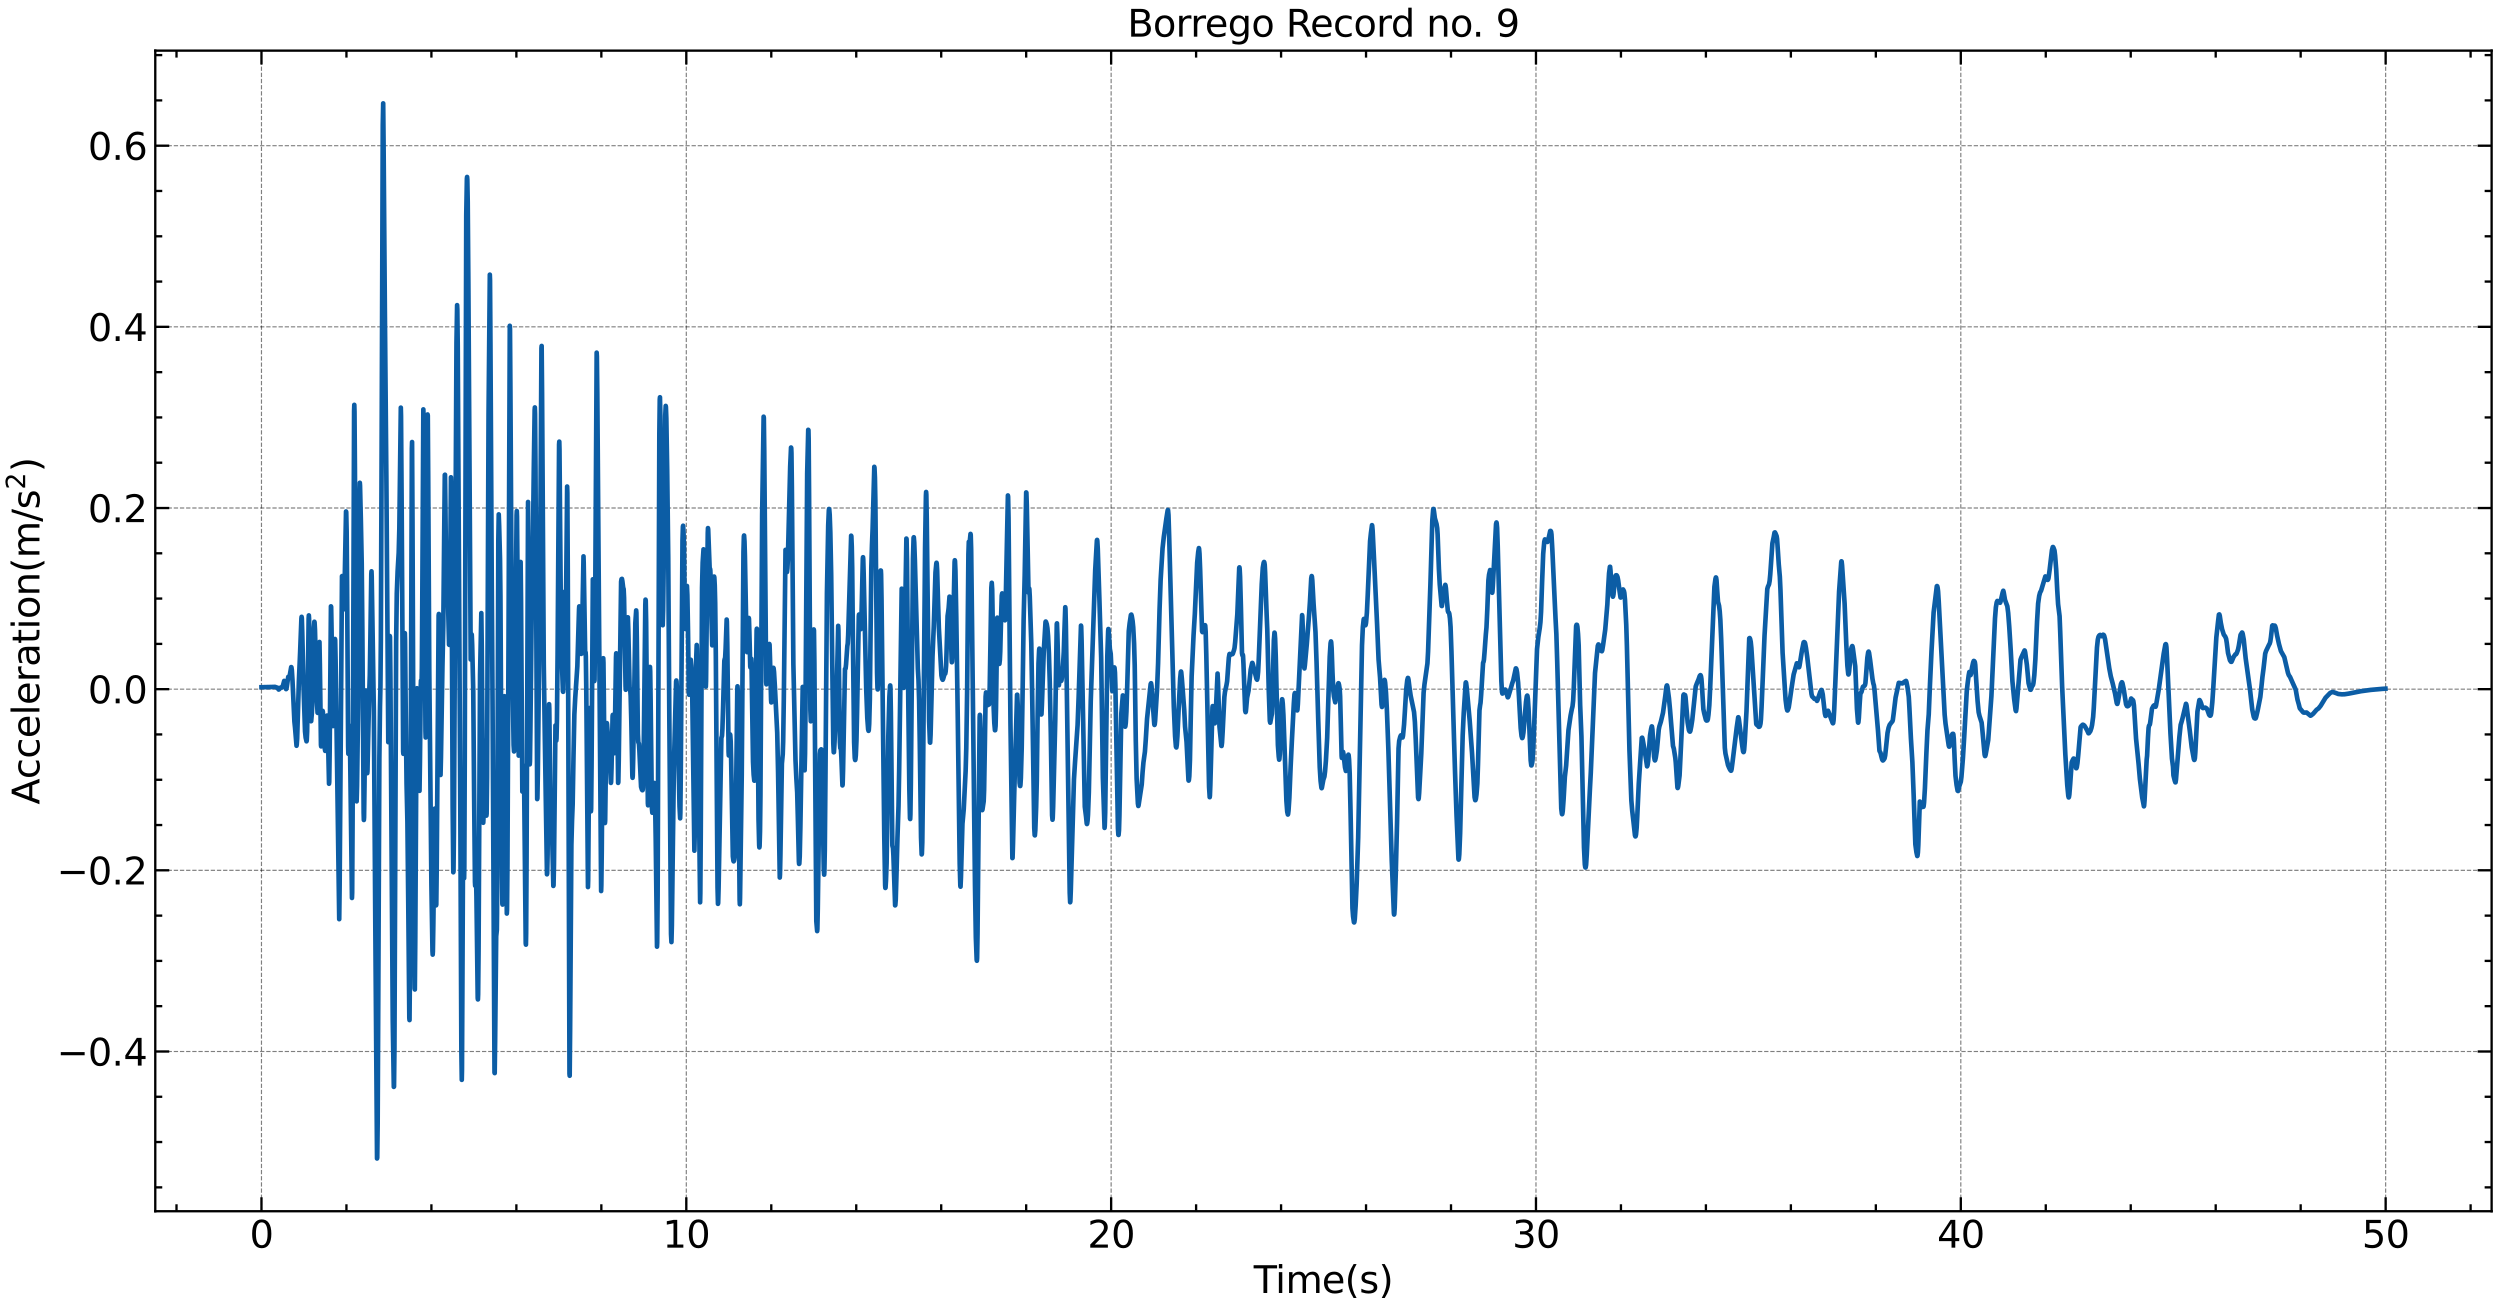 <?xml version="1.0" encoding="utf-8" standalone="no"?>
<!DOCTYPE svg PUBLIC "-//W3C//DTD SVG 1.1//EN"
  "http://www.w3.org/Graphics/SVG/1.1/DTD/svg11.dtd">
<svg xmlns:xlink="http://www.w3.org/1999/xlink" width="1074.753pt" height="562.788pt" viewBox="0 0 1074.753 562.788" xmlns="http://www.w3.org/2000/svg" version="1.1">
 <defs>
  <style type="text/css">*{stroke-linejoin: round; stroke-linecap: butt}</style>
 </defs>
 <g id="figure_1">
  <g id="patch_1">
   <path d="M 0 562.788 
L 1074.753 562.788 
L 1074.753 0 
L 0 0 
z
" style="fill: #ffffff"/>
  </g>
  <g id="axes_1">
   <g id="patch_2">
    <path d="M 66.752 520.717 
L 1071.152 520.717 
L 1071.152 21.758 
L 66.752 21.758 
z
" style="fill: #ffffff"/>
   </g>
   <g id="matplotlib.axis_1">
    <g id="xtick_1">
     <g id="line2d_1">
      <path d="M 112.407 520.717 
L 112.407 21.758 
" clip-path="url(#pe9c54d2409)" style="fill: none; stroke-dasharray: 1.85,0.8; stroke-dashoffset: 0; stroke: #000000; stroke-opacity: 0.5; stroke-width: 0.5"/>
     </g>
     <g id="line2d_2">
      <defs>
       <path id="m182295e210" d="M 0 0 
L 0 -6 
" style="stroke: #000000"/>
      </defs>
      <g>
       <use xlink:href="#m182295e210" x="112.407" y="520.717" style="stroke: #000000"/>
      </g>
     </g>
     <g id="line2d_3">
      <defs>
       <path id="m7e6877e949" d="M 0 0 
L 0 6 
" style="stroke: #000000"/>
      </defs>
      <g>
       <use xlink:href="#m7e6877e949" x="112.407" y="21.758" style="stroke: #000000"/>
      </g>
     </g>
     <g id="text_1">
      <!-- 0 -->
      <g transform="translate(107.317 536.375) scale(0.16 -0.16)">
       <defs>
        <path id="DejaVuSans-30" d="M 2034 4250 
Q 1547 4250 1301 3770 
Q 1056 3291 1056 2328 
Q 1056 1369 1301 889 
Q 1547 409 2034 409 
Q 2525 409 2770 889 
Q 3016 1369 3016 2328 
Q 3016 3291 2770 3770 
Q 2525 4250 2034 4250 
z
M 2034 4750 
Q 2819 4750 3233 4129 
Q 3647 3509 3647 2328 
Q 3647 1150 3233 529 
Q 2819 -91 2034 -91 
Q 1250 -91 836 529 
Q 422 1150 422 2328 
Q 422 3509 836 4129 
Q 1250 4750 2034 4750 
z
" transform="scale(0.016)"/>
       </defs>
       <use xlink:href="#DejaVuSans-30"/>
      </g>
     </g>
    </g>
    <g id="xtick_2">
     <g id="line2d_4">
      <path d="M 295.043 520.717 
L 295.043 21.758 
" clip-path="url(#pe9c54d2409)" style="fill: none; stroke-dasharray: 1.85,0.8; stroke-dashoffset: 0; stroke: #000000; stroke-opacity: 0.5; stroke-width: 0.5"/>
     </g>
     <g id="line2d_5">
      <g>
       <use xlink:href="#m182295e210" x="295.043" y="520.717" style="stroke: #000000"/>
      </g>
     </g>
     <g id="line2d_6">
      <g>
       <use xlink:href="#m7e6877e949" x="295.043" y="21.758" style="stroke: #000000"/>
      </g>
     </g>
     <g id="text_2">
      <!-- 10 -->
      <g transform="translate(284.863 536.375) scale(0.16 -0.16)">
       <defs>
        <path id="DejaVuSans-31" d="M 794 531 
L 1825 531 
L 1825 4091 
L 703 3866 
L 703 4441 
L 1819 4666 
L 2450 4666 
L 2450 531 
L 3481 531 
L 3481 0 
L 794 0 
L 794 531 
z
" transform="scale(0.016)"/>
       </defs>
       <use xlink:href="#DejaVuSans-31"/>
       <use xlink:href="#DejaVuSans-30" x="63.623"/>
      </g>
     </g>
    </g>
    <g id="xtick_3">
     <g id="line2d_7">
      <path d="M 477.68 520.717 
L 477.68 21.758 
" clip-path="url(#pe9c54d2409)" style="fill: none; stroke-dasharray: 1.85,0.8; stroke-dashoffset: 0; stroke: #000000; stroke-opacity: 0.5; stroke-width: 0.5"/>
     </g>
     <g id="line2d_8">
      <g>
       <use xlink:href="#m182295e210" x="477.68" y="520.717" style="stroke: #000000"/>
      </g>
     </g>
     <g id="line2d_9">
      <g>
       <use xlink:href="#m7e6877e949" x="477.68" y="21.758" style="stroke: #000000"/>
      </g>
     </g>
     <g id="text_3">
      <!-- 20 -->
      <g transform="translate(467.5 536.375) scale(0.16 -0.16)">
       <defs>
        <path id="DejaVuSans-32" d="M 1228 531 
L 3431 531 
L 3431 0 
L 469 0 
L 469 531 
Q 828 903 1448 1529 
Q 2069 2156 2228 2338 
Q 2531 2678 2651 2914 
Q 2772 3150 2772 3378 
Q 2772 3750 2511 3984 
Q 2250 4219 1831 4219 
Q 1534 4219 1204 4116 
Q 875 4013 500 3803 
L 500 4441 
Q 881 4594 1212 4672 
Q 1544 4750 1819 4750 
Q 2544 4750 2975 4387 
Q 3406 4025 3406 3419 
Q 3406 3131 3298 2873 
Q 3191 2616 2906 2266 
Q 2828 2175 2409 1742 
Q 1991 1309 1228 531 
z
" transform="scale(0.016)"/>
       </defs>
       <use xlink:href="#DejaVuSans-32"/>
       <use xlink:href="#DejaVuSans-30" x="63.623"/>
      </g>
     </g>
    </g>
    <g id="xtick_4">
     <g id="line2d_10">
      <path d="M 660.316 520.717 
L 660.316 21.758 
" clip-path="url(#pe9c54d2409)" style="fill: none; stroke-dasharray: 1.85,0.8; stroke-dashoffset: 0; stroke: #000000; stroke-opacity: 0.5; stroke-width: 0.5"/>
     </g>
     <g id="line2d_11">
      <g>
       <use xlink:href="#m182295e210" x="660.316" y="520.717" style="stroke: #000000"/>
      </g>
     </g>
     <g id="line2d_12">
      <g>
       <use xlink:href="#m7e6877e949" x="660.316" y="21.758" style="stroke: #000000"/>
      </g>
     </g>
     <g id="text_4">
      <!-- 30 -->
      <g transform="translate(650.136 536.375) scale(0.16 -0.16)">
       <defs>
        <path id="DejaVuSans-33" d="M 2597 2516 
Q 3050 2419 3304 2112 
Q 3559 1806 3559 1356 
Q 3559 666 3084 287 
Q 2609 -91 1734 -91 
Q 1441 -91 1130 -33 
Q 819 25 488 141 
L 488 750 
Q 750 597 1062 519 
Q 1375 441 1716 441 
Q 2309 441 2620 675 
Q 2931 909 2931 1356 
Q 2931 1769 2642 2001 
Q 2353 2234 1838 2234 
L 1294 2234 
L 1294 2753 
L 1863 2753 
Q 2328 2753 2575 2939 
Q 2822 3125 2822 3475 
Q 2822 3834 2567 4026 
Q 2313 4219 1838 4219 
Q 1578 4219 1281 4162 
Q 984 4106 628 3988 
L 628 4550 
Q 988 4650 1302 4700 
Q 1616 4750 1894 4750 
Q 2613 4750 3031 4423 
Q 3450 4097 3450 3541 
Q 3450 3153 3228 2886 
Q 3006 2619 2597 2516 
z
" transform="scale(0.016)"/>
       </defs>
       <use xlink:href="#DejaVuSans-33"/>
       <use xlink:href="#DejaVuSans-30" x="63.623"/>
      </g>
     </g>
    </g>
    <g id="xtick_5">
     <g id="line2d_13">
      <path d="M 842.953 520.717 
L 842.953 21.758 
" clip-path="url(#pe9c54d2409)" style="fill: none; stroke-dasharray: 1.85,0.8; stroke-dashoffset: 0; stroke: #000000; stroke-opacity: 0.5; stroke-width: 0.5"/>
     </g>
     <g id="line2d_14">
      <g>
       <use xlink:href="#m182295e210" x="842.953" y="520.717" style="stroke: #000000"/>
      </g>
     </g>
     <g id="line2d_15">
      <g>
       <use xlink:href="#m7e6877e949" x="842.953" y="21.758" style="stroke: #000000"/>
      </g>
     </g>
     <g id="text_5">
      <!-- 40 -->
      <g transform="translate(832.773 536.375) scale(0.16 -0.16)">
       <defs>
        <path id="DejaVuSans-34" d="M 2419 4116 
L 825 1625 
L 2419 1625 
L 2419 4116 
z
M 2253 4666 
L 3047 4666 
L 3047 1625 
L 3713 1625 
L 3713 1100 
L 3047 1100 
L 3047 0 
L 2419 0 
L 2419 1100 
L 313 1100 
L 313 1709 
L 2253 4666 
z
" transform="scale(0.016)"/>
       </defs>
       <use xlink:href="#DejaVuSans-34"/>
       <use xlink:href="#DejaVuSans-30" x="63.623"/>
      </g>
     </g>
    </g>
    <g id="xtick_6">
     <g id="line2d_16">
      <path d="M 1025.589 520.717 
L 1025.589 21.758 
" clip-path="url(#pe9c54d2409)" style="fill: none; stroke-dasharray: 1.85,0.8; stroke-dashoffset: 0; stroke: #000000; stroke-opacity: 0.5; stroke-width: 0.5"/>
     </g>
     <g id="line2d_17">
      <g>
       <use xlink:href="#m182295e210" x="1025.589" y="520.717" style="stroke: #000000"/>
      </g>
     </g>
     <g id="line2d_18">
      <g>
       <use xlink:href="#m7e6877e949" x="1025.589" y="21.758" style="stroke: #000000"/>
      </g>
     </g>
     <g id="text_6">
      <!-- 50 -->
      <g transform="translate(1015.409 536.375) scale(0.16 -0.16)">
       <defs>
        <path id="DejaVuSans-35" d="M 691 4666 
L 3169 4666 
L 3169 4134 
L 1269 4134 
L 1269 2991 
Q 1406 3038 1543 3061 
Q 1681 3084 1819 3084 
Q 2600 3084 3056 2656 
Q 3513 2228 3513 1497 
Q 3513 744 3044 326 
Q 2575 -91 1722 -91 
Q 1428 -91 1123 -41 
Q 819 9 494 109 
L 494 744 
Q 775 591 1075 516 
Q 1375 441 1709 441 
Q 2250 441 2565 725 
Q 2881 1009 2881 1497 
Q 2881 1984 2565 2268 
Q 2250 2553 1709 2553 
Q 1456 2553 1204 2497 
Q 953 2441 691 2322 
L 691 4666 
z
" transform="scale(0.016)"/>
       </defs>
       <use xlink:href="#DejaVuSans-35"/>
       <use xlink:href="#DejaVuSans-30" x="63.623"/>
      </g>
     </g>
    </g>
    <g id="xtick_7">
     <g id="line2d_19">
      <defs>
       <path id="mc4e859f6e2" d="M 0 0 
L 0 -3 
" style="stroke: #000000"/>
      </defs>
      <g>
       <use xlink:href="#mc4e859f6e2" x="75.88" y="520.717" style="stroke: #000000"/>
      </g>
     </g>
     <g id="line2d_20">
      <defs>
       <path id="meee612e98e" d="M 0 0 
L 0 3 
" style="stroke: #000000"/>
      </defs>
      <g>
       <use xlink:href="#meee612e98e" x="75.88" y="21.758" style="stroke: #000000"/>
      </g>
     </g>
    </g>
    <g id="xtick_8">
     <g id="line2d_21">
      <g>
       <use xlink:href="#mc4e859f6e2" x="148.934" y="520.717" style="stroke: #000000"/>
      </g>
     </g>
     <g id="line2d_22">
      <g>
       <use xlink:href="#meee612e98e" x="148.934" y="21.758" style="stroke: #000000"/>
      </g>
     </g>
    </g>
    <g id="xtick_9">
     <g id="line2d_23">
      <g>
       <use xlink:href="#mc4e859f6e2" x="185.462" y="520.717" style="stroke: #000000"/>
      </g>
     </g>
     <g id="line2d_24">
      <g>
       <use xlink:href="#meee612e98e" x="185.462" y="21.758" style="stroke: #000000"/>
      </g>
     </g>
    </g>
    <g id="xtick_10">
     <g id="line2d_25">
      <g>
       <use xlink:href="#mc4e859f6e2" x="221.989" y="520.717" style="stroke: #000000"/>
      </g>
     </g>
     <g id="line2d_26">
      <g>
       <use xlink:href="#meee612e98e" x="221.989" y="21.758" style="stroke: #000000"/>
      </g>
     </g>
    </g>
    <g id="xtick_11">
     <g id="line2d_27">
      <g>
       <use xlink:href="#mc4e859f6e2" x="258.516" y="520.717" style="stroke: #000000"/>
      </g>
     </g>
     <g id="line2d_28">
      <g>
       <use xlink:href="#meee612e98e" x="258.516" y="21.758" style="stroke: #000000"/>
      </g>
     </g>
    </g>
    <g id="xtick_12">
     <g id="line2d_29">
      <g>
       <use xlink:href="#mc4e859f6e2" x="331.571" y="520.717" style="stroke: #000000"/>
      </g>
     </g>
     <g id="line2d_30">
      <g>
       <use xlink:href="#meee612e98e" x="331.571" y="21.758" style="stroke: #000000"/>
      </g>
     </g>
    </g>
    <g id="xtick_13">
     <g id="line2d_31">
      <g>
       <use xlink:href="#mc4e859f6e2" x="368.098" y="520.717" style="stroke: #000000"/>
      </g>
     </g>
     <g id="line2d_32">
      <g>
       <use xlink:href="#meee612e98e" x="368.098" y="21.758" style="stroke: #000000"/>
      </g>
     </g>
    </g>
    <g id="xtick_14">
     <g id="line2d_33">
      <g>
       <use xlink:href="#mc4e859f6e2" x="404.625" y="520.717" style="stroke: #000000"/>
      </g>
     </g>
     <g id="line2d_34">
      <g>
       <use xlink:href="#meee612e98e" x="404.625" y="21.758" style="stroke: #000000"/>
      </g>
     </g>
    </g>
    <g id="xtick_15">
     <g id="line2d_35">
      <g>
       <use xlink:href="#mc4e859f6e2" x="441.153" y="520.717" style="stroke: #000000"/>
      </g>
     </g>
     <g id="line2d_36">
      <g>
       <use xlink:href="#meee612e98e" x="441.153" y="21.758" style="stroke: #000000"/>
      </g>
     </g>
    </g>
    <g id="xtick_16">
     <g id="line2d_37">
      <g>
       <use xlink:href="#mc4e859f6e2" x="514.207" y="520.717" style="stroke: #000000"/>
      </g>
     </g>
     <g id="line2d_38">
      <g>
       <use xlink:href="#meee612e98e" x="514.207" y="21.758" style="stroke: #000000"/>
      </g>
     </g>
    </g>
    <g id="xtick_17">
     <g id="line2d_39">
      <g>
       <use xlink:href="#mc4e859f6e2" x="550.735" y="520.717" style="stroke: #000000"/>
      </g>
     </g>
     <g id="line2d_40">
      <g>
       <use xlink:href="#meee612e98e" x="550.735" y="21.758" style="stroke: #000000"/>
      </g>
     </g>
    </g>
    <g id="xtick_18">
     <g id="line2d_41">
      <g>
       <use xlink:href="#mc4e859f6e2" x="587.262" y="520.717" style="stroke: #000000"/>
      </g>
     </g>
     <g id="line2d_42">
      <g>
       <use xlink:href="#meee612e98e" x="587.262" y="21.758" style="stroke: #000000"/>
      </g>
     </g>
    </g>
    <g id="xtick_19">
     <g id="line2d_43">
      <g>
       <use xlink:href="#mc4e859f6e2" x="623.789" y="520.717" style="stroke: #000000"/>
      </g>
     </g>
     <g id="line2d_44">
      <g>
       <use xlink:href="#meee612e98e" x="623.789" y="21.758" style="stroke: #000000"/>
      </g>
     </g>
    </g>
    <g id="xtick_20">
     <g id="line2d_45">
      <g>
       <use xlink:href="#mc4e859f6e2" x="696.844" y="520.717" style="stroke: #000000"/>
      </g>
     </g>
     <g id="line2d_46">
      <g>
       <use xlink:href="#meee612e98e" x="696.844" y="21.758" style="stroke: #000000"/>
      </g>
     </g>
    </g>
    <g id="xtick_21">
     <g id="line2d_47">
      <g>
       <use xlink:href="#mc4e859f6e2" x="733.371" y="520.717" style="stroke: #000000"/>
      </g>
     </g>
     <g id="line2d_48">
      <g>
       <use xlink:href="#meee612e98e" x="733.371" y="21.758" style="stroke: #000000"/>
      </g>
     </g>
    </g>
    <g id="xtick_22">
     <g id="line2d_49">
      <g>
       <use xlink:href="#mc4e859f6e2" x="769.898" y="520.717" style="stroke: #000000"/>
      </g>
     </g>
     <g id="line2d_50">
      <g>
       <use xlink:href="#meee612e98e" x="769.898" y="21.758" style="stroke: #000000"/>
      </g>
     </g>
    </g>
    <g id="xtick_23">
     <g id="line2d_51">
      <g>
       <use xlink:href="#mc4e859f6e2" x="806.426" y="520.717" style="stroke: #000000"/>
      </g>
     </g>
     <g id="line2d_52">
      <g>
       <use xlink:href="#meee612e98e" x="806.426" y="21.758" style="stroke: #000000"/>
      </g>
     </g>
    </g>
    <g id="xtick_24">
     <g id="line2d_53">
      <g>
       <use xlink:href="#mc4e859f6e2" x="879.48" y="520.717" style="stroke: #000000"/>
      </g>
     </g>
     <g id="line2d_54">
      <g>
       <use xlink:href="#meee612e98e" x="879.48" y="21.758" style="stroke: #000000"/>
      </g>
     </g>
    </g>
    <g id="xtick_25">
     <g id="line2d_55">
      <g>
       <use xlink:href="#mc4e859f6e2" x="916.007" y="520.717" style="stroke: #000000"/>
      </g>
     </g>
     <g id="line2d_56">
      <g>
       <use xlink:href="#meee612e98e" x="916.007" y="21.758" style="stroke: #000000"/>
      </g>
     </g>
    </g>
    <g id="xtick_26">
     <g id="line2d_57">
      <g>
       <use xlink:href="#mc4e859f6e2" x="952.535" y="520.717" style="stroke: #000000"/>
      </g>
     </g>
     <g id="line2d_58">
      <g>
       <use xlink:href="#meee612e98e" x="952.535" y="21.758" style="stroke: #000000"/>
      </g>
     </g>
    </g>
    <g id="xtick_27">
     <g id="line2d_59">
      <g>
       <use xlink:href="#mc4e859f6e2" x="989.062" y="520.717" style="stroke: #000000"/>
      </g>
     </g>
     <g id="line2d_60">
      <g>
       <use xlink:href="#meee612e98e" x="989.062" y="21.758" style="stroke: #000000"/>
      </g>
     </g>
    </g>
    <g id="xtick_28">
     <g id="line2d_61">
      <g>
       <use xlink:href="#mc4e859f6e2" x="1062.117" y="520.717" style="stroke: #000000"/>
      </g>
     </g>
     <g id="line2d_62">
      <g>
       <use xlink:href="#meee612e98e" x="1062.117" y="21.758" style="stroke: #000000"/>
      </g>
     </g>
    </g>
    <g id="text_7">
     <!-- Time(s) -->
     <g transform="translate(538.969 555.86) scale(0.16 -0.16)">
      <defs>
       <path id="DejaVuSans-54" d="M -19 4666 
L 3928 4666 
L 3928 4134 
L 2272 4134 
L 2272 0 
L 1638 0 
L 1638 4134 
L -19 4134 
L -19 4666 
z
" transform="scale(0.016)"/>
       <path id="DejaVuSans-69" d="M 603 3500 
L 1178 3500 
L 1178 0 
L 603 0 
L 603 3500 
z
M 603 4863 
L 1178 4863 
L 1178 4134 
L 603 4134 
L 603 4863 
z
" transform="scale(0.016)"/>
       <path id="DejaVuSans-6d" d="M 3328 2828 
Q 3544 3216 3844 3400 
Q 4144 3584 4550 3584 
Q 5097 3584 5394 3201 
Q 5691 2819 5691 2113 
L 5691 0 
L 5113 0 
L 5113 2094 
Q 5113 2597 4934 2840 
Q 4756 3084 4391 3084 
Q 3944 3084 3684 2787 
Q 3425 2491 3425 1978 
L 3425 0 
L 2847 0 
L 2847 2094 
Q 2847 2600 2669 2842 
Q 2491 3084 2119 3084 
Q 1678 3084 1418 2786 
Q 1159 2488 1159 1978 
L 1159 0 
L 581 0 
L 581 3500 
L 1159 3500 
L 1159 2956 
Q 1356 3278 1631 3431 
Q 1906 3584 2284 3584 
Q 2666 3584 2933 3390 
Q 3200 3197 3328 2828 
z
" transform="scale(0.016)"/>
       <path id="DejaVuSans-65" d="M 3597 1894 
L 3597 1613 
L 953 1613 
Q 991 1019 1311 708 
Q 1631 397 2203 397 
Q 2534 397 2845 478 
Q 3156 559 3463 722 
L 3463 178 
Q 3153 47 2828 -22 
Q 2503 -91 2169 -91 
Q 1331 -91 842 396 
Q 353 884 353 1716 
Q 353 2575 817 3079 
Q 1281 3584 2069 3584 
Q 2775 3584 3186 3129 
Q 3597 2675 3597 1894 
z
M 3022 2063 
Q 3016 2534 2758 2815 
Q 2500 3097 2075 3097 
Q 1594 3097 1305 2825 
Q 1016 2553 972 2059 
L 3022 2063 
z
" transform="scale(0.016)"/>
       <path id="DejaVuSans-28" d="M 1984 4856 
Q 1566 4138 1362 3434 
Q 1159 2731 1159 2009 
Q 1159 1288 1364 580 
Q 1569 -128 1984 -844 
L 1484 -844 
Q 1016 -109 783 600 
Q 550 1309 550 2009 
Q 550 2706 781 3412 
Q 1013 4119 1484 4856 
L 1984 4856 
z
" transform="scale(0.016)"/>
       <path id="DejaVuSans-73" d="M 2834 3397 
L 2834 2853 
Q 2591 2978 2328 3040 
Q 2066 3103 1784 3103 
Q 1356 3103 1142 2972 
Q 928 2841 928 2578 
Q 928 2378 1081 2264 
Q 1234 2150 1697 2047 
L 1894 2003 
Q 2506 1872 2764 1633 
Q 3022 1394 3022 966 
Q 3022 478 2636 193 
Q 2250 -91 1575 -91 
Q 1294 -91 989 -36 
Q 684 19 347 128 
L 347 722 
Q 666 556 975 473 
Q 1284 391 1588 391 
Q 1994 391 2212 530 
Q 2431 669 2431 922 
Q 2431 1156 2273 1281 
Q 2116 1406 1581 1522 
L 1381 1569 
Q 847 1681 609 1914 
Q 372 2147 372 2553 
Q 372 3047 722 3315 
Q 1072 3584 1716 3584 
Q 2034 3584 2315 3537 
Q 2597 3491 2834 3397 
z
" transform="scale(0.016)"/>
       <path id="DejaVuSans-29" d="M 513 4856 
L 1013 4856 
Q 1481 4119 1714 3412 
Q 1947 2706 1947 2009 
Q 1947 1309 1714 600 
Q 1481 -109 1013 -844 
L 513 -844 
Q 928 -128 1133 580 
Q 1338 1288 1338 2009 
Q 1338 2731 1133 3434 
Q 928 4138 513 4856 
z
" transform="scale(0.016)"/>
      </defs>
      <use xlink:href="#DejaVuSans-54"/>
      <use xlink:href="#DejaVuSans-69" x="57.959"/>
      <use xlink:href="#DejaVuSans-6d" x="85.742"/>
      <use xlink:href="#DejaVuSans-65" x="183.154"/>
      <use xlink:href="#DejaVuSans-28" x="244.678"/>
      <use xlink:href="#DejaVuSans-73" x="283.691"/>
      <use xlink:href="#DejaVuSans-29" x="335.791"/>
     </g>
    </g>
   </g>
   <g id="matplotlib.axis_2">
    <g id="ytick_1">
     <g id="line2d_63">
      <path d="M 66.752 452.034 
L 1071.152 452.034 
" clip-path="url(#pe9c54d2409)" style="fill: none; stroke-dasharray: 1.85,0.8; stroke-dashoffset: 0; stroke: #000000; stroke-opacity: 0.5; stroke-width: 0.5"/>
     </g>
     <g id="line2d_64">
      <defs>
       <path id="m23100ac5eb" d="M 0 0 
L 6 0 
" style="stroke: #000000"/>
      </defs>
      <g>
       <use xlink:href="#m23100ac5eb" x="66.752" y="452.034" style="stroke: #000000"/>
      </g>
     </g>
     <g id="line2d_65">
      <defs>
       <path id="m213b80254b" d="M 0 0 
L -6 0 
" style="stroke: #000000"/>
      </defs>
      <g>
       <use xlink:href="#m213b80254b" x="1071.152" y="452.034" style="stroke: #000000"/>
      </g>
     </g>
     <g id="text_8">
      <!-- −0.4 -->
      <g transform="translate(24.4 458.112) scale(0.16 -0.16)">
       <defs>
        <path id="DejaVuSans-2212" d="M 678 2272 
L 4684 2272 
L 4684 1741 
L 678 1741 
L 678 2272 
z
" transform="scale(0.016)"/>
        <path id="DejaVuSans-2e" d="M 684 794 
L 1344 794 
L 1344 0 
L 684 0 
L 684 794 
z
" transform="scale(0.016)"/>
       </defs>
       <use xlink:href="#DejaVuSans-2212"/>
       <use xlink:href="#DejaVuSans-30" x="83.789"/>
       <use xlink:href="#DejaVuSans-2e" x="147.412"/>
       <use xlink:href="#DejaVuSans-34" x="179.199"/>
      </g>
     </g>
    </g>
    <g id="ytick_2">
     <g id="line2d_66">
      <path d="M 66.752 374.153 
L 1071.152 374.153 
" clip-path="url(#pe9c54d2409)" style="fill: none; stroke-dasharray: 1.85,0.8; stroke-dashoffset: 0; stroke: #000000; stroke-opacity: 0.5; stroke-width: 0.5"/>
     </g>
     <g id="line2d_67">
      <g>
       <use xlink:href="#m23100ac5eb" x="66.752" y="374.153" style="stroke: #000000"/>
      </g>
     </g>
     <g id="line2d_68">
      <g>
       <use xlink:href="#m213b80254b" x="1071.152" y="374.153" style="stroke: #000000"/>
      </g>
     </g>
     <g id="text_9">
      <!-- −0.2 -->
      <g transform="translate(24.4 380.232) scale(0.16 -0.16)">
       <use xlink:href="#DejaVuSans-2212"/>
       <use xlink:href="#DejaVuSans-30" x="83.789"/>
       <use xlink:href="#DejaVuSans-2e" x="147.412"/>
       <use xlink:href="#DejaVuSans-32" x="179.199"/>
      </g>
     </g>
    </g>
    <g id="ytick_3">
     <g id="line2d_69">
      <path d="M 66.752 296.273 
L 1071.152 296.273 
" clip-path="url(#pe9c54d2409)" style="fill: none; stroke-dasharray: 1.85,0.8; stroke-dashoffset: 0; stroke: #000000; stroke-opacity: 0.5; stroke-width: 0.5"/>
     </g>
     <g id="line2d_70">
      <g>
       <use xlink:href="#m23100ac5eb" x="66.752" y="296.273" style="stroke: #000000"/>
      </g>
     </g>
     <g id="line2d_71">
      <g>
       <use xlink:href="#m213b80254b" x="1071.152" y="296.273" style="stroke: #000000"/>
      </g>
     </g>
     <g id="text_10">
      <!-- 0.0 -->
      <g transform="translate(37.807 302.352) scale(0.16 -0.16)">
       <use xlink:href="#DejaVuSans-30"/>
       <use xlink:href="#DejaVuSans-2e" x="63.623"/>
       <use xlink:href="#DejaVuSans-30" x="95.41"/>
      </g>
     </g>
    </g>
    <g id="ytick_4">
     <g id="line2d_72">
      <path d="M 66.752 218.393 
L 1071.152 218.393 
" clip-path="url(#pe9c54d2409)" style="fill: none; stroke-dasharray: 1.85,0.8; stroke-dashoffset: 0; stroke: #000000; stroke-opacity: 0.5; stroke-width: 0.5"/>
     </g>
     <g id="line2d_73">
      <g>
       <use xlink:href="#m23100ac5eb" x="66.752" y="218.393" style="stroke: #000000"/>
      </g>
     </g>
     <g id="line2d_74">
      <g>
       <use xlink:href="#m213b80254b" x="1071.152" y="218.393" style="stroke: #000000"/>
      </g>
     </g>
     <g id="text_11">
      <!-- 0.2 -->
      <g transform="translate(37.807 224.472) scale(0.16 -0.16)">
       <use xlink:href="#DejaVuSans-30"/>
       <use xlink:href="#DejaVuSans-2e" x="63.623"/>
       <use xlink:href="#DejaVuSans-32" x="95.41"/>
      </g>
     </g>
    </g>
    <g id="ytick_5">
     <g id="line2d_75">
      <path d="M 66.752 140.513 
L 1071.152 140.513 
" clip-path="url(#pe9c54d2409)" style="fill: none; stroke-dasharray: 1.85,0.8; stroke-dashoffset: 0; stroke: #000000; stroke-opacity: 0.5; stroke-width: 0.5"/>
     </g>
     <g id="line2d_76">
      <g>
       <use xlink:href="#m23100ac5eb" x="66.752" y="140.513" style="stroke: #000000"/>
      </g>
     </g>
     <g id="line2d_77">
      <g>
       <use xlink:href="#m213b80254b" x="1071.152" y="140.513" style="stroke: #000000"/>
      </g>
     </g>
     <g id="text_12">
      <!-- 0.4 -->
      <g transform="translate(37.807 146.591) scale(0.16 -0.16)">
       <use xlink:href="#DejaVuSans-30"/>
       <use xlink:href="#DejaVuSans-2e" x="63.623"/>
       <use xlink:href="#DejaVuSans-34" x="95.41"/>
      </g>
     </g>
    </g>
    <g id="ytick_6">
     <g id="line2d_78">
      <path d="M 66.752 62.632 
L 1071.152 62.632 
" clip-path="url(#pe9c54d2409)" style="fill: none; stroke-dasharray: 1.85,0.8; stroke-dashoffset: 0; stroke: #000000; stroke-opacity: 0.5; stroke-width: 0.5"/>
     </g>
     <g id="line2d_79">
      <g>
       <use xlink:href="#m23100ac5eb" x="66.752" y="62.632" style="stroke: #000000"/>
      </g>
     </g>
     <g id="line2d_80">
      <g>
       <use xlink:href="#m213b80254b" x="1071.152" y="62.632" style="stroke: #000000"/>
      </g>
     </g>
     <g id="text_13">
      <!-- 0.6 -->
      <g transform="translate(37.807 68.711) scale(0.16 -0.16)">
       <defs>
        <path id="DejaVuSans-36" d="M 2113 2584 
Q 1688 2584 1439 2293 
Q 1191 2003 1191 1497 
Q 1191 994 1439 701 
Q 1688 409 2113 409 
Q 2538 409 2786 701 
Q 3034 994 3034 1497 
Q 3034 2003 2786 2293 
Q 2538 2584 2113 2584 
z
M 3366 4563 
L 3366 3988 
Q 3128 4100 2886 4159 
Q 2644 4219 2406 4219 
Q 1781 4219 1451 3797 
Q 1122 3375 1075 2522 
Q 1259 2794 1537 2939 
Q 1816 3084 2150 3084 
Q 2853 3084 3261 2657 
Q 3669 2231 3669 1497 
Q 3669 778 3244 343 
Q 2819 -91 2113 -91 
Q 1303 -91 875 529 
Q 447 1150 447 2328 
Q 447 3434 972 4092 
Q 1497 4750 2381 4750 
Q 2619 4750 2861 4703 
Q 3103 4656 3366 4563 
z
" transform="scale(0.016)"/>
       </defs>
       <use xlink:href="#DejaVuSans-30"/>
       <use xlink:href="#DejaVuSans-2e" x="63.623"/>
       <use xlink:href="#DejaVuSans-36" x="95.41"/>
      </g>
     </g>
    </g>
    <g id="ytick_7">
     <g id="line2d_81">
      <defs>
       <path id="m45308e240b" d="M 0 0 
L 3 0 
" style="stroke: #000000"/>
      </defs>
      <g>
       <use xlink:href="#m45308e240b" x="66.752" y="510.444" style="stroke: #000000"/>
      </g>
     </g>
     <g id="line2d_82">
      <defs>
       <path id="m381dd87aa7" d="M 0 0 
L -3 0 
" style="stroke: #000000"/>
      </defs>
      <g>
       <use xlink:href="#m381dd87aa7" x="1071.152" y="510.444" style="stroke: #000000"/>
      </g>
     </g>
    </g>
    <g id="ytick_8">
     <g id="line2d_83">
      <g>
       <use xlink:href="#m45308e240b" x="66.752" y="490.974" style="stroke: #000000"/>
      </g>
     </g>
     <g id="line2d_84">
      <g>
       <use xlink:href="#m381dd87aa7" x="1071.152" y="490.974" style="stroke: #000000"/>
      </g>
     </g>
    </g>
    <g id="ytick_9">
     <g id="line2d_85">
      <g>
       <use xlink:href="#m45308e240b" x="66.752" y="471.504" style="stroke: #000000"/>
      </g>
     </g>
     <g id="line2d_86">
      <g>
       <use xlink:href="#m381dd87aa7" x="1071.152" y="471.504" style="stroke: #000000"/>
      </g>
     </g>
    </g>
    <g id="ytick_10">
     <g id="line2d_87">
      <g>
       <use xlink:href="#m45308e240b" x="66.752" y="432.564" style="stroke: #000000"/>
      </g>
     </g>
     <g id="line2d_88">
      <g>
       <use xlink:href="#m381dd87aa7" x="1071.152" y="432.564" style="stroke: #000000"/>
      </g>
     </g>
    </g>
    <g id="ytick_11">
     <g id="line2d_89">
      <g>
       <use xlink:href="#m45308e240b" x="66.752" y="413.094" style="stroke: #000000"/>
      </g>
     </g>
     <g id="line2d_90">
      <g>
       <use xlink:href="#m381dd87aa7" x="1071.152" y="413.094" style="stroke: #000000"/>
      </g>
     </g>
    </g>
    <g id="ytick_12">
     <g id="line2d_91">
      <g>
       <use xlink:href="#m45308e240b" x="66.752" y="393.624" style="stroke: #000000"/>
      </g>
     </g>
     <g id="line2d_92">
      <g>
       <use xlink:href="#m381dd87aa7" x="1071.152" y="393.624" style="stroke: #000000"/>
      </g>
     </g>
    </g>
    <g id="ytick_13">
     <g id="line2d_93">
      <g>
       <use xlink:href="#m45308e240b" x="66.752" y="354.683" style="stroke: #000000"/>
      </g>
     </g>
     <g id="line2d_94">
      <g>
       <use xlink:href="#m381dd87aa7" x="1071.152" y="354.683" style="stroke: #000000"/>
      </g>
     </g>
    </g>
    <g id="ytick_14">
     <g id="line2d_95">
      <g>
       <use xlink:href="#m45308e240b" x="66.752" y="335.213" style="stroke: #000000"/>
      </g>
     </g>
     <g id="line2d_96">
      <g>
       <use xlink:href="#m381dd87aa7" x="1071.152" y="335.213" style="stroke: #000000"/>
      </g>
     </g>
    </g>
    <g id="ytick_15">
     <g id="line2d_97">
      <g>
       <use xlink:href="#m45308e240b" x="66.752" y="315.743" style="stroke: #000000"/>
      </g>
     </g>
     <g id="line2d_98">
      <g>
       <use xlink:href="#m381dd87aa7" x="1071.152" y="315.743" style="stroke: #000000"/>
      </g>
     </g>
    </g>
    <g id="ytick_16">
     <g id="line2d_99">
      <g>
       <use xlink:href="#m45308e240b" x="66.752" y="276.803" style="stroke: #000000"/>
      </g>
     </g>
     <g id="line2d_100">
      <g>
       <use xlink:href="#m381dd87aa7" x="1071.152" y="276.803" style="stroke: #000000"/>
      </g>
     </g>
    </g>
    <g id="ytick_17">
     <g id="line2d_101">
      <g>
       <use xlink:href="#m45308e240b" x="66.752" y="257.333" style="stroke: #000000"/>
      </g>
     </g>
     <g id="line2d_102">
      <g>
       <use xlink:href="#m381dd87aa7" x="1071.152" y="257.333" style="stroke: #000000"/>
      </g>
     </g>
    </g>
    <g id="ytick_18">
     <g id="line2d_103">
      <g>
       <use xlink:href="#m45308e240b" x="66.752" y="237.863" style="stroke: #000000"/>
      </g>
     </g>
     <g id="line2d_104">
      <g>
       <use xlink:href="#m381dd87aa7" x="1071.152" y="237.863" style="stroke: #000000"/>
      </g>
     </g>
    </g>
    <g id="ytick_19">
     <g id="line2d_105">
      <g>
       <use xlink:href="#m45308e240b" x="66.752" y="198.923" style="stroke: #000000"/>
      </g>
     </g>
     <g id="line2d_106">
      <g>
       <use xlink:href="#m381dd87aa7" x="1071.152" y="198.923" style="stroke: #000000"/>
      </g>
     </g>
    </g>
    <g id="ytick_20">
     <g id="line2d_107">
      <g>
       <use xlink:href="#m45308e240b" x="66.752" y="179.453" style="stroke: #000000"/>
      </g>
     </g>
     <g id="line2d_108">
      <g>
       <use xlink:href="#m381dd87aa7" x="1071.152" y="179.453" style="stroke: #000000"/>
      </g>
     </g>
    </g>
    <g id="ytick_21">
     <g id="line2d_109">
      <g>
       <use xlink:href="#m45308e240b" x="66.752" y="159.983" style="stroke: #000000"/>
      </g>
     </g>
     <g id="line2d_110">
      <g>
       <use xlink:href="#m381dd87aa7" x="1071.152" y="159.983" style="stroke: #000000"/>
      </g>
     </g>
    </g>
    <g id="ytick_22">
     <g id="line2d_111">
      <g>
       <use xlink:href="#m45308e240b" x="66.752" y="121.043" style="stroke: #000000"/>
      </g>
     </g>
     <g id="line2d_112">
      <g>
       <use xlink:href="#m381dd87aa7" x="1071.152" y="121.043" style="stroke: #000000"/>
      </g>
     </g>
    </g>
    <g id="ytick_23">
     <g id="line2d_113">
      <g>
       <use xlink:href="#m45308e240b" x="66.752" y="101.572" style="stroke: #000000"/>
      </g>
     </g>
     <g id="line2d_114">
      <g>
       <use xlink:href="#m381dd87aa7" x="1071.152" y="101.572" style="stroke: #000000"/>
      </g>
     </g>
    </g>
    <g id="ytick_24">
     <g id="line2d_115">
      <g>
       <use xlink:href="#m45308e240b" x="66.752" y="82.102" style="stroke: #000000"/>
      </g>
     </g>
     <g id="line2d_116">
      <g>
       <use xlink:href="#m381dd87aa7" x="1071.152" y="82.102" style="stroke: #000000"/>
      </g>
     </g>
    </g>
    <g id="ytick_25">
     <g id="line2d_117">
      <g>
       <use xlink:href="#m45308e240b" x="66.752" y="43.162" style="stroke: #000000"/>
      </g>
     </g>
     <g id="line2d_118">
      <g>
       <use xlink:href="#m381dd87aa7" x="1071.152" y="43.162" style="stroke: #000000"/>
      </g>
     </g>
    </g>
    <g id="ytick_26">
     <g id="line2d_119">
      <g>
       <use xlink:href="#m45308e240b" x="66.752" y="23.692" style="stroke: #000000"/>
      </g>
     </g>
     <g id="line2d_120">
      <g>
       <use xlink:href="#m381dd87aa7" x="1071.152" y="23.692" style="stroke: #000000"/>
      </g>
     </g>
    </g>
    <g id="text_14">
     <!-- Acceleration(m/s$^2$) -->
     <g transform="translate(17.073 345.877) rotate(-90) scale(0.16 -0.16)">
      <defs>
       <path id="DejaVuSans-41" d="M 2188 4044 
L 1331 1722 
L 3047 1722 
L 2188 4044 
z
M 1831 4666 
L 2547 4666 
L 4325 0 
L 3669 0 
L 3244 1197 
L 1141 1197 
L 716 0 
L 50 0 
L 1831 4666 
z
" transform="scale(0.016)"/>
       <path id="DejaVuSans-63" d="M 3122 3366 
L 3122 2828 
Q 2878 2963 2633 3030 
Q 2388 3097 2138 3097 
Q 1578 3097 1268 2742 
Q 959 2388 959 1747 
Q 959 1106 1268 751 
Q 1578 397 2138 397 
Q 2388 397 2633 464 
Q 2878 531 3122 666 
L 3122 134 
Q 2881 22 2623 -34 
Q 2366 -91 2075 -91 
Q 1284 -91 818 406 
Q 353 903 353 1747 
Q 353 2603 823 3093 
Q 1294 3584 2113 3584 
Q 2378 3584 2631 3529 
Q 2884 3475 3122 3366 
z
" transform="scale(0.016)"/>
       <path id="DejaVuSans-6c" d="M 603 4863 
L 1178 4863 
L 1178 0 
L 603 0 
L 603 4863 
z
" transform="scale(0.016)"/>
       <path id="DejaVuSans-72" d="M 2631 2963 
Q 2534 3019 2420 3045 
Q 2306 3072 2169 3072 
Q 1681 3072 1420 2755 
Q 1159 2438 1159 1844 
L 1159 0 
L 581 0 
L 581 3500 
L 1159 3500 
L 1159 2956 
Q 1341 3275 1631 3429 
Q 1922 3584 2338 3584 
Q 2397 3584 2469 3576 
Q 2541 3569 2628 3553 
L 2631 2963 
z
" transform="scale(0.016)"/>
       <path id="DejaVuSans-61" d="M 2194 1759 
Q 1497 1759 1228 1600 
Q 959 1441 959 1056 
Q 959 750 1161 570 
Q 1363 391 1709 391 
Q 2188 391 2477 730 
Q 2766 1069 2766 1631 
L 2766 1759 
L 2194 1759 
z
M 3341 1997 
L 3341 0 
L 2766 0 
L 2766 531 
Q 2569 213 2275 61 
Q 1981 -91 1556 -91 
Q 1019 -91 701 211 
Q 384 513 384 1019 
Q 384 1609 779 1909 
Q 1175 2209 1959 2209 
L 2766 2209 
L 2766 2266 
Q 2766 2663 2505 2880 
Q 2244 3097 1772 3097 
Q 1472 3097 1187 3025 
Q 903 2953 641 2809 
L 641 3341 
Q 956 3463 1253 3523 
Q 1550 3584 1831 3584 
Q 2591 3584 2966 3190 
Q 3341 2797 3341 1997 
z
" transform="scale(0.016)"/>
       <path id="DejaVuSans-74" d="M 1172 4494 
L 1172 3500 
L 2356 3500 
L 2356 3053 
L 1172 3053 
L 1172 1153 
Q 1172 725 1289 603 
Q 1406 481 1766 481 
L 2356 481 
L 2356 0 
L 1766 0 
Q 1100 0 847 248 
Q 594 497 594 1153 
L 594 3053 
L 172 3053 
L 172 3500 
L 594 3500 
L 594 4494 
L 1172 4494 
z
" transform="scale(0.016)"/>
       <path id="DejaVuSans-6f" d="M 1959 3097 
Q 1497 3097 1228 2736 
Q 959 2375 959 1747 
Q 959 1119 1226 758 
Q 1494 397 1959 397 
Q 2419 397 2687 759 
Q 2956 1122 2956 1747 
Q 2956 2369 2687 2733 
Q 2419 3097 1959 3097 
z
M 1959 3584 
Q 2709 3584 3137 3096 
Q 3566 2609 3566 1747 
Q 3566 888 3137 398 
Q 2709 -91 1959 -91 
Q 1206 -91 779 398 
Q 353 888 353 1747 
Q 353 2609 779 3096 
Q 1206 3584 1959 3584 
z
" transform="scale(0.016)"/>
       <path id="DejaVuSans-6e" d="M 3513 2113 
L 3513 0 
L 2938 0 
L 2938 2094 
Q 2938 2591 2744 2837 
Q 2550 3084 2163 3084 
Q 1697 3084 1428 2787 
Q 1159 2491 1159 1978 
L 1159 0 
L 581 0 
L 581 3500 
L 1159 3500 
L 1159 2956 
Q 1366 3272 1645 3428 
Q 1925 3584 2291 3584 
Q 2894 3584 3203 3211 
Q 3513 2838 3513 2113 
z
" transform="scale(0.016)"/>
       <path id="DejaVuSans-2f" d="M 1625 4666 
L 2156 4666 
L 531 -594 
L 0 -594 
L 1625 4666 
z
" transform="scale(0.016)"/>
      </defs>
      <use xlink:href="#DejaVuSans-41" transform="translate(0 0.766)"/>
      <use xlink:href="#DejaVuSans-63" transform="translate(68.408 0.766)"/>
      <use xlink:href="#DejaVuSans-63" transform="translate(123.389 0.766)"/>
      <use xlink:href="#DejaVuSans-65" transform="translate(178.369 0.766)"/>
      <use xlink:href="#DejaVuSans-6c" transform="translate(239.893 0.766)"/>
      <use xlink:href="#DejaVuSans-65" transform="translate(267.676 0.766)"/>
      <use xlink:href="#DejaVuSans-72" transform="translate(329.199 0.766)"/>
      <use xlink:href="#DejaVuSans-61" transform="translate(370.312 0.766)"/>
      <use xlink:href="#DejaVuSans-74" transform="translate(431.592 0.766)"/>
      <use xlink:href="#DejaVuSans-69" transform="translate(470.801 0.766)"/>
      <use xlink:href="#DejaVuSans-6f" transform="translate(498.584 0.766)"/>
      <use xlink:href="#DejaVuSans-6e" transform="translate(559.766 0.766)"/>
      <use xlink:href="#DejaVuSans-28" transform="translate(623.145 0.766)"/>
      <use xlink:href="#DejaVuSans-6d" transform="translate(662.158 0.766)"/>
      <use xlink:href="#DejaVuSans-2f" transform="translate(759.57 0.766)"/>
      <use xlink:href="#DejaVuSans-73" transform="translate(793.262 0.766)"/>
      <use xlink:href="#DejaVuSans-32" transform="translate(846.318 39.047) scale(0.7)"/>
      <use xlink:href="#DejaVuSans-29" transform="translate(893.589 0.766)"/>
     </g>
    </g>
   </g>
   <g id="line2d_121">
    <path d="M 112.407 295.437 
L 117.156 295.322 
L 118.251 295.285 
L 118.891 295.545 
L 119.256 295.618 
L 119.53 296.063 
L 119.804 296.437 
L 119.986 296.352 
L 120.717 295.541 
L 121.265 295.495 
L 121.448 295.27 
L 121.722 294.418 
L 122.178 292.711 
L 122.269 292.735 
L 122.452 293.475 
L 122.909 296.157 
L 123 296.257 
L 123.091 296.15 
L 123.274 295.343 
L 123.913 290.98 
L 124.096 291.064 
L 124.278 291.2 
L 124.37 291.116 
L 124.552 290.437 
L 125.192 286.783 
L 125.283 286.85 
L 125.466 288.104 
L 125.74 292.453 
L 126.561 310.196 
L 126.835 312.854 
L 127.475 320.603 
L 127.566 320.162 
L 127.749 317.494 
L 128.022 308.403 
L 128.479 293.082 
L 129.027 280.23 
L 129.575 265.851 
L 129.666 265.173 
L 129.758 265.762 
L 129.94 271.815 
L 130.488 295.162 
L 131.127 314.429 
L 131.401 317.103 
L 131.767 318.694 
L 131.858 318.468 
L 132.04 314.505 
L 132.314 295.325 
L 132.68 266.014 
L 132.771 264.559 
L 132.862 265.775 
L 133.045 274.708 
L 133.593 308.811 
L 133.684 310.063 
L 133.776 310.014 
L 134.049 306.876 
L 134.232 303.262 
L 134.506 291.719 
L 134.963 269.595 
L 135.145 267.285 
L 135.237 267.508 
L 135.419 270.892 
L 135.785 285.095 
L 136.15 299.539 
L 136.515 306.398 
L 136.606 306.465 
L 136.789 301.989 
L 137.337 275.993 
L 137.52 286.085 
L 137.976 320.214 
L 138.067 320.877 
L 138.25 316.816 
L 138.615 306.189 
L 138.707 305.609 
L 138.798 306.015 
L 139.072 310.887 
L 139.62 321.814 
L 139.803 322.808 
L 139.894 322.369 
L 140.076 319.291 
L 140.624 307.613 
L 140.716 308.087 
L 140.898 312.345 
L 141.446 336.933 
L 141.538 336.151 
L 141.72 323.376 
L 142.268 260.67 
L 142.359 260.8 
L 142.542 270.897 
L 143.09 311.362 
L 143.181 312.143 
L 143.273 311.111 
L 143.455 305.176 
L 144.003 274.701 
L 144.094 275.195 
L 144.277 284.073 
L 145.19 349.596 
L 145.83 395.155 
L 146.012 380.725 
L 147.017 247.704 
L 147.108 247.644 
L 147.747 261.974 
L 147.93 259.584 
L 148.112 253.417 
L 148.752 219.88 
L 148.843 220.09 
L 149.026 228.547 
L 149.208 250.398 
L 149.665 320.758 
L 149.756 324.065 
L 149.848 323.745 
L 150.213 312.001 
L 150.304 312.34 
L 150.487 321.722 
L 151.309 386.035 
L 151.4 383.742 
L 151.583 351.609 
L 152.222 176.765 
L 152.313 174.048 
L 152.404 177.043 
L 152.587 202.031 
L 153.226 343.113 
L 153.318 344.498 
L 153.5 337.809 
L 153.957 304.198 
L 154.231 259.294 
L 154.505 215.06 
L 154.687 207.549 
L 154.779 208.779 
L 155.144 224.045 
L 155.509 242.357 
L 155.783 271.222 
L 156.331 349.417 
L 156.422 352.516 
L 156.514 351.342 
L 156.696 338.209 
L 157.153 298.376 
L 157.244 296.859 
L 157.336 298.523 
L 157.61 318.608 
L 157.884 332.391 
L 157.975 331.543 
L 158.249 318.596 
L 158.705 298.776 
L 158.979 290.168 
L 159.253 272.546 
L 159.619 246.706 
L 159.71 245.612 
L 159.801 247.948 
L 160.714 305.312 
L 161.354 399.267 
L 162.084 498.038 
L 162.175 497.675 
L 162.358 483.193 
L 162.632 427.316 
L 163.089 325.953 
L 163.363 303.653 
L 163.545 295.262 
L 163.728 275.019 
L 164.002 209.18 
L 164.55 53.79 
L 164.732 44.438 
L 164.915 63.206 
L 165.463 134.405 
L 166.102 205.49 
L 166.924 319.063 
L 167.107 310.188 
L 167.563 273.419 
L 167.655 273.843 
L 167.837 291.044 
L 168.842 438.842 
L 169.298 467.248 
L 169.39 467.132 
L 169.572 450.66 
L 169.846 385.987 
L 170.303 275.617 
L 170.577 255.161 
L 170.942 245.479 
L 171.399 237.645 
L 171.673 227.251 
L 171.947 204.524 
L 172.312 175.246 
L 172.403 178.889 
L 172.677 217.645 
L 173.316 323.103 
L 173.408 324.074 
L 173.59 312.43 
L 174.047 272.2 
L 174.138 275.449 
L 174.412 305.059 
L 174.777 336.936 
L 175.143 353.344 
L 175.508 388.279 
L 175.965 437.621 
L 176.056 438.536 
L 176.238 416.542 
L 176.786 268.399 
L 177.06 192.906 
L 177.152 190.028 
L 177.334 223.74 
L 177.974 385.703 
L 178.247 424.911 
L 178.339 425.373 
L 178.521 405.22 
L 179.161 298.011 
L 179.252 295.877 
L 179.343 296.256 
L 179.526 302.893 
L 180.256 339.357 
L 180.348 339.993 
L 180.53 327.946 
L 180.896 294.473 
L 180.987 292.56 
L 181.078 292.835 
L 181.17 293.499 
L 181.261 292.378 
L 181.352 287.459 
L 181.535 258.909 
L 181.992 175.992 
L 182.083 178.954 
L 182.357 223.469 
L 182.905 314.272 
L 182.996 317.045 
L 183.087 313.095 
L 183.27 286.167 
L 183.818 178.181 
L 183.909 178.685 
L 184.092 205.575 
L 184.548 288.392 
L 185.462 380.546 
L 185.918 408.928 
L 186.01 410.391 
L 186.101 409.013 
L 186.283 398.084 
L 186.923 347.612 
L 187.014 350.378 
L 187.471 389.211 
L 187.562 388.872 
L 187.745 373.385 
L 188.566 264.584 
L 188.658 263.945 
L 188.84 280.099 
L 189.297 332.223 
L 189.388 333.159 
L 189.571 325.504 
L 190.21 286.325 
L 190.575 268.793 
L 190.941 230.782 
L 191.215 204.163 
L 191.306 204.08 
L 191.489 218.015 
L 191.854 253.484 
L 191.945 255.92 
L 192.037 255.894 
L 192.31 252.208 
L 192.402 252.747 
L 192.584 258.108 
L 193.041 277.135 
L 193.132 277.231 
L 193.315 269.229 
L 193.589 239.266 
L 193.863 205.183 
L 193.954 207.759 
L 194.137 241.42 
L 194.593 346.518 
L 194.867 374.995 
L 194.959 374.724 
L 195.141 357.804 
L 195.507 285.816 
L 196.237 147.376 
L 196.511 131.179 
L 196.602 132.953 
L 196.785 149.101 
L 197.881 347.182 
L 198.337 451.384 
L 198.52 464.23 
L 198.611 459.738 
L 198.794 422.374 
L 199.068 363.985 
L 199.159 359.25 
L 199.251 361.491 
L 199.525 377.542 
L 199.616 372.725 
L 199.799 326.876 
L 200.438 92.535 
L 200.712 76.815 
L 200.803 76.077 
L 200.894 77.165 
L 201.077 86.755 
L 201.351 121.533 
L 202.355 283.521 
L 202.721 272.659 
L 202.812 272.801 
L 202.995 277.381 
L 203.451 297.113 
L 203.817 341.21 
L 204.182 379.117 
L 204.273 380.798 
L 204.456 377.313 
L 204.547 375.771 
L 204.638 376.34 
L 204.821 385.49 
L 205.369 429.063 
L 205.46 429.656 
L 205.552 427.433 
L 205.734 409.227 
L 206.373 290.116 
L 206.921 263.572 
L 207.104 277.495 
L 207.743 353.701 
L 207.835 352.034 
L 208.474 318.434 
L 208.656 324.378 
L 209.113 350.637 
L 209.204 349.767 
L 209.387 334.343 
L 209.661 265.116 
L 210.026 178.228 
L 210.574 118.072 
L 210.665 120.456 
L 210.848 148.435 
L 211.396 248.346 
L 211.761 304.307 
L 212.583 461.134 
L 212.674 461.332 
L 212.857 447.609 
L 213.314 402.546 
L 213.588 399.847 
L 213.679 392.563 
L 213.862 344.226 
L 214.227 232.169 
L 214.41 221.135 
L 214.592 226.221 
L 214.957 240.314 
L 215.14 256.206 
L 215.414 306.078 
L 215.779 376.324 
L 215.962 388.568 
L 216.053 388.886 
L 216.145 385.785 
L 216.327 366.848 
L 216.784 301.686 
L 216.875 299.297 
L 216.966 301.298 
L 217.149 314.858 
L 217.88 392.736 
L 217.971 391.151 
L 218.154 371.86 
L 218.61 275.702 
L 219.158 140.053 
L 219.249 141.439 
L 219.432 168.043 
L 219.889 248.116 
L 220.437 296.965 
L 220.802 320.317 
L 220.984 323.05 
L 221.076 321.258 
L 221.258 308.144 
L 222.08 221.541 
L 222.172 219.688 
L 222.263 222.077 
L 222.446 242.693 
L 222.993 324.847 
L 223.085 324.222 
L 223.267 307.723 
L 223.724 242.187 
L 223.815 241.593 
L 223.998 258.36 
L 224.546 340.293 
L 224.637 339.304 
L 225.002 329.52 
L 225.094 329.178 
L 225.185 330.481 
L 225.368 341.888 
L 226.007 405.486 
L 226.098 406.106 
L 226.19 401.279 
L 226.372 369.27 
L 227.011 215.795 
L 227.194 241.334 
L 227.651 325.575 
L 227.742 328.598 
L 227.833 327.237 
L 228.016 313.931 
L 228.655 256.053 
L 229.02 239.32 
L 229.477 201.402 
L 229.842 176.352 
L 229.934 175.151 
L 230.025 178.056 
L 230.208 201.053 
L 230.938 343.532 
L 231.029 343.123 
L 231.212 332.942 
L 232.034 258.742 
L 232.399 210.506 
L 232.764 149.699 
L 232.856 148.723 
L 233.038 169.04 
L 233.769 285.671 
L 234.226 317.36 
L 235.139 375.868 
L 235.23 375.458 
L 235.413 367.394 
L 235.778 323.245 
L 236.052 302.723 
L 236.143 304.635 
L 236.326 320.474 
L 236.691 358.794 
L 236.874 361.861 
L 237.239 357.342 
L 237.422 361.723 
L 237.878 380.86 
L 237.97 380.595 
L 238.152 371.801 
L 238.791 311.869 
L 239.157 318.406 
L 239.248 317.423 
L 239.431 309.419 
L 239.705 281.564 
L 240.344 191.136 
L 240.435 189.858 
L 240.527 193.334 
L 240.8 226.455 
L 241.166 267.122 
L 241.622 286.288 
L 241.988 297.132 
L 242.079 297.42 
L 242.17 296.237 
L 242.353 287.947 
L 242.809 254.327 
L 242.901 255.229 
L 243.175 262.498 
L 243.266 261.088 
L 243.449 247.107 
L 243.814 209.161 
L 243.905 211.99 
L 244.088 245.673 
L 244.818 461.604 
L 244.91 462.465 
L 245.092 443.159 
L 245.64 363.167 
L 245.914 352.899 
L 246.188 345.82 
L 246.554 324.687 
L 246.919 307.1 
L 247.284 300.169 
L 248.197 286.474 
L 248.563 274.052 
L 248.928 261.881 
L 249.019 260.682 
L 249.11 261.043 
L 249.293 266.106 
L 249.75 280.691 
L 249.841 281.103 
L 249.932 280.421 
L 250.115 276.511 
L 250.298 268.853 
L 250.845 239.171 
L 250.937 241.963 
L 251.576 281.213 
L 251.759 280.469 
L 251.85 282.159 
L 252.033 295.607 
L 252.763 381.354 
L 252.854 378.347 
L 253.128 343.975 
L 253.494 304.366 
L 253.585 306.257 
L 253.859 335.622 
L 254.042 348.782 
L 254.133 347.701 
L 254.316 329.086 
L 254.863 249.036 
L 254.955 249.26 
L 255.137 263.047 
L 255.503 292.805 
L 255.594 292.279 
L 255.777 274.681 
L 256.507 151.6 
L 256.599 153.279 
L 256.781 168.913 
L 258.425 383.058 
L 258.516 380.5 
L 258.699 365.776 
L 259.338 282.966 
L 259.429 284.938 
L 259.612 301.904 
L 260.069 353.819 
L 260.16 352.843 
L 260.434 332.343 
L 260.708 314.247 
L 260.89 310.868 
L 260.982 311.482 
L 261.438 317.853 
L 261.804 318.746 
L 261.986 321.2 
L 262.626 336.574 
L 262.717 336.165 
L 262.899 330.067 
L 263.356 307.843 
L 263.447 307.323 
L 263.539 308.268 
L 263.813 317.088 
L 264.087 323.809 
L 264.178 322.288 
L 264.361 312.622 
L 264.817 282.521 
L 264.908 280.861 
L 265 281.689 
L 265.182 291.005 
L 265.73 336.557 
L 265.822 336.254 
L 266.004 326.78 
L 267.009 250.093 
L 267.191 248.969 
L 267.374 248.855 
L 267.557 249.822 
L 267.922 252.825 
L 268.013 252.922 
L 268.105 253.243 
L 268.287 257.066 
L 268.561 272.845 
L 268.926 294.939 
L 269.018 296.531 
L 269.109 295.899 
L 269.292 289.657 
L 269.84 265.377 
L 269.931 265.395 
L 270.114 270.859 
L 270.662 295.505 
L 270.844 296.258 
L 270.935 296.518 
L 271.118 299.138 
L 271.392 309.795 
L 271.849 333.541 
L 271.94 334.377 
L 272.031 333.475 
L 272.214 326.164 
L 273.127 267.842 
L 273.492 262.418 
L 273.584 263.458 
L 273.766 274.831 
L 274.223 315.395 
L 274.406 319.039 
L 274.68 319.778 
L 274.862 322.483 
L 275.593 338.247 
L 275.958 339.455 
L 276.141 339.713 
L 276.232 339.708 
L 276.323 339.52 
L 276.415 338.597 
L 276.597 332.164 
L 276.871 309.988 
L 277.419 260.047 
L 277.51 257.785 
L 277.602 258.19 
L 277.784 267.439 
L 278.15 309.367 
L 278.515 345.265 
L 278.606 346.212 
L 278.789 336.988 
L 279.428 286.715 
L 279.519 288.548 
L 279.702 300.944 
L 280.25 347.359 
L 280.433 349.397 
L 280.615 346.444 
L 280.98 338.83 
L 281.254 336.643 
L 281.346 336.605 
L 281.437 337.732 
L 281.62 344.077 
L 281.894 361.148 
L 282.442 406.974 
L 282.533 405.29 
L 282.716 385.299 
L 282.989 311.985 
L 283.446 186.618 
L 283.629 171.735 
L 283.72 170.785 
L 283.903 179.179 
L 284.268 218.818 
L 284.725 265.176 
L 284.907 268.793 
L 285.09 262.195 
L 285.364 239.817 
L 286.003 178.524 
L 286.186 174.505 
L 286.277 174.964 
L 286.46 179.904 
L 286.825 201.878 
L 287.281 240.067 
L 287.738 308.228 
L 288.469 401.474 
L 288.651 405.002 
L 288.834 397.962 
L 289.29 361.71 
L 289.747 327.504 
L 290.66 293.028 
L 290.752 292.548 
L 290.843 293.02 
L 291.025 296.802 
L 291.391 312.911 
L 292.121 346.641 
L 292.395 351.806 
L 292.487 349.354 
L 292.669 332.352 
L 293.4 232.417 
L 293.582 226.409 
L 293.674 226.012 
L 293.856 229.193 
L 294.039 235.08 
L 294.313 255.985 
L 294.587 270.372 
L 294.678 269.67 
L 295.317 251.904 
L 295.5 255.867 
L 295.774 270.898 
L 296.139 297.2 
L 296.231 298.67 
L 296.322 297.938 
L 296.87 283.618 
L 296.961 283.628 
L 297.235 286.172 
L 297.418 289.082 
L 297.6 299.141 
L 298.514 365.727 
L 298.696 357.378 
L 298.97 325.378 
L 299.335 282.1 
L 299.518 277.28 
L 299.609 279.138 
L 299.883 296.542 
L 300.979 387.909 
L 301.07 384.07 
L 301.253 358.819 
L 301.801 252.734 
L 302.075 241.831 
L 302.44 236.153 
L 302.532 237.299 
L 302.714 244.613 
L 303.445 295.18 
L 303.536 292.775 
L 303.81 267.919 
L 304.267 229.185 
L 304.358 227.029 
L 304.449 227.561 
L 305.088 244.543 
L 305.271 244.547 
L 305.362 245.134 
L 305.545 249.206 
L 305.91 267.831 
L 306.184 277.43 
L 306.276 276.665 
L 306.458 269.238 
L 306.915 248.541 
L 307.006 247.86 
L 307.097 248.301 
L 307.28 251.785 
L 307.463 259.289 
L 307.737 282.222 
L 308.102 333.39 
L 308.467 381.369 
L 308.65 388.567 
L 308.741 388.219 
L 308.924 381.715 
L 310.111 317.262 
L 310.385 316.316 
L 310.568 313.303 
L 310.842 304.546 
L 311.389 284.071 
L 311.572 283.245 
L 311.663 283.099 
L 311.755 282.498 
L 311.937 278.961 
L 312.394 266.345 
L 312.485 267.308 
L 312.668 277.175 
L 313.216 323.259 
L 313.307 324.783 
L 313.398 324.27 
L 313.855 315.725 
L 313.946 315.988 
L 314.129 318.769 
L 314.312 326.326 
L 315.042 368.163 
L 315.316 370.19 
L 315.407 370.299 
L 315.499 370.213 
L 315.681 369.504 
L 315.864 368.097 
L 316.047 365.104 
L 316.229 358.409 
L 316.503 336.21 
L 316.96 296.651 
L 317.051 295.046 
L 317.143 296.482 
L 317.325 308.559 
L 317.69 358.729 
L 317.964 386.815 
L 318.056 388.751 
L 318.147 386.061 
L 318.878 333.363 
L 319.608 237.298 
L 319.791 230.594 
L 319.882 230.204 
L 320.065 232.83 
L 320.247 239.138 
L 320.978 278.678 
L 321.161 280.358 
L 321.252 279.982 
L 321.434 276.895 
L 321.891 265.653 
L 321.982 266.073 
L 322.165 272.098 
L 322.53 286.527 
L 322.622 286.946 
L 322.804 284.818 
L 322.987 283.194 
L 323.078 284.902 
L 323.352 304.011 
L 323.717 327.427 
L 323.991 333.059 
L 324.265 335.615 
L 324.357 335.625 
L 324.448 334.545 
L 324.631 326.681 
L 324.996 291.364 
L 325.27 270.967 
L 325.361 270.287 
L 325.452 273.755 
L 325.635 293.918 
L 326.092 352.24 
L 326.366 363.34 
L 326.457 364.302 
L 326.548 363.777 
L 326.731 357.374 
L 326.914 342.293 
L 327.188 297.323 
L 327.644 221.47 
L 328.283 179.135 
L 328.375 179.634 
L 328.557 193.97 
L 329.379 293.163 
L 329.47 294.202 
L 329.562 294.025 
L 330.018 290.307 
L 330.201 289.597 
L 330.384 286.435 
L 330.749 276.851 
L 330.84 277.223 
L 331.023 282.89 
L 331.479 300.807 
L 331.571 301.972 
L 331.662 301.929 
L 331.845 299.196 
L 332.393 287.426 
L 332.484 287.093 
L 332.575 287.286 
L 332.758 288.901 
L 333.123 295.137 
L 334.128 315.057 
L 334.493 332.121 
L 335.224 377.262 
L 335.315 375.976 
L 335.497 367.777 
L 336.137 328.27 
L 336.502 324.291 
L 336.685 318.764 
L 336.959 300.639 
L 337.689 236.38 
L 337.78 236.933 
L 338.237 245.855 
L 338.328 245.907 
L 338.511 244.328 
L 338.694 240.683 
L 339.059 226.132 
L 339.698 200.603 
L 340.063 192.394 
L 340.155 192.557 
L 340.246 194.814 
L 340.429 209.567 
L 341.068 285.463 
L 341.981 326.713 
L 342.346 334.532 
L 342.712 340.727 
L 342.986 351.306 
L 343.442 370.363 
L 343.533 371.404 
L 343.625 371.292 
L 343.807 368.11 
L 344.081 355.573 
L 345.086 295.31 
L 345.177 296.706 
L 345.451 312.272 
L 345.816 330.965 
L 345.908 331.159 
L 346.09 324 
L 346.273 305.209 
L 347.004 203.538 
L 347.46 184.776 
L 347.551 184.907 
L 347.643 188.698 
L 347.825 212.89 
L 348.373 305.142 
L 348.556 310.09 
L 348.647 309.507 
L 348.921 303.973 
L 349.378 289.342 
L 349.834 270.598 
L 349.926 271.102 
L 350.108 284.907 
L 350.93 395.992 
L 351.296 400.289 
L 351.387 399.377 
L 351.569 390.673 
L 352.483 324.095 
L 352.665 322.543 
L 353.031 322.133 
L 353.122 322.199 
L 353.213 323.018 
L 353.396 328.581 
L 353.761 352.196 
L 354.126 373.304 
L 354.309 376.018 
L 354.4 374.719 
L 354.583 365.555 
L 354.857 335.116 
L 355.496 255.055 
L 356.044 225.903 
L 356.318 219.402 
L 356.409 218.813 
L 356.501 219.019 
L 356.683 221.245 
L 356.957 228.857 
L 357.323 246.856 
L 357.87 291.57 
L 358.236 319.599 
L 358.418 323.408 
L 358.51 323.369 
L 358.692 320.507 
L 359.24 309.5 
L 359.514 304.595 
L 359.788 293.605 
L 360.336 269.049 
L 360.427 270.718 
L 360.61 282.873 
L 361.067 319.033 
L 361.249 321.617 
L 361.432 321.738 
L 361.523 322.289 
L 361.706 325.665 
L 362.162 337.647 
L 362.254 337.297 
L 362.436 330.997 
L 363.258 287.601 
L 363.532 287.387 
L 363.715 285.638 
L 364.263 277.747 
L 364.445 276.631 
L 364.628 273.068 
L 365.906 230.294 
L 365.998 230.493 
L 366.18 234.999 
L 366.363 244.22 
L 366.728 280.803 
L 367.185 319.037 
L 367.459 325.862 
L 367.641 326.736 
L 367.733 326.48 
L 367.915 324.792 
L 368.189 318.389 
L 368.463 305.844 
L 369.194 264.964 
L 369.285 264.187 
L 369.377 264.414 
L 370.016 270.485 
L 370.107 270.268 
L 370.29 267.329 
L 370.564 255.882 
L 370.929 240.204 
L 371.02 239.553 
L 371.112 240.443 
L 371.294 246.559 
L 372.39 296.349 
L 372.847 308.68 
L 373.212 313.561 
L 373.395 314.197 
L 373.486 313.941 
L 373.668 311.241 
L 373.942 300.858 
L 374.216 276.143 
L 374.582 243.852 
L 374.856 234.412 
L 375.13 227.497 
L 375.86 200.687 
L 375.951 201.136 
L 376.134 205.386 
L 376.317 215.301 
L 376.682 253.609 
L 377.047 289.283 
L 377.23 295.955 
L 377.321 296.399 
L 377.504 291.687 
L 378.508 246.238 
L 378.6 245.25 
L 378.691 245.292 
L 378.782 246.965 
L 378.965 257.39 
L 380.152 359.795 
L 380.517 380.516 
L 380.609 381.731 
L 380.7 381.612 
L 380.883 378.613 
L 381.157 371.114 
L 381.431 352.279 
L 381.887 316.447 
L 382.344 299.571 
L 382.618 295.027 
L 382.709 294.673 
L 382.8 295.626 
L 382.983 306.181 
L 383.622 363.467 
L 383.805 364.262 
L 383.896 364.582 
L 384.079 367.868 
L 384.809 389.231 
L 384.901 389.12 
L 385.083 386.753 
L 385.357 377.359 
L 385.814 360.266 
L 386.27 346.599 
L 386.544 331.551 
L 387.64 253.071 
L 387.731 254.319 
L 387.914 265.873 
L 388.279 293.325 
L 388.462 295.73 
L 388.645 291.452 
L 389.101 265.119 
L 389.649 231.535 
L 389.74 231.681 
L 389.923 240.999 
L 390.471 301.593 
L 390.928 339.409 
L 391.202 351.784 
L 391.293 352.101 
L 391.384 350.121 
L 391.567 337.586 
L 392.48 240.17 
L 392.754 231.134 
L 392.845 230.968 
L 393.028 233.135 
L 393.302 240.746 
L 394.58 287.371 
L 394.854 292.24 
L 395.128 301.084 
L 395.402 318.884 
L 395.95 359.948 
L 396.224 367.311 
L 396.315 367.081 
L 396.498 362.047 
L 396.772 338.925 
L 397.685 235.541 
L 398.05 213.122 
L 398.142 211.501 
L 398.233 212.711 
L 398.416 223.321 
L 399.42 309.975 
L 399.785 319.195 
L 399.877 319.274 
L 400.059 315.833 
L 400.425 301.426 
L 400.881 282.261 
L 401.429 269.284 
L 402.16 246.129 
L 402.525 242.21 
L 402.616 241.924 
L 402.708 242.306 
L 402.89 245.347 
L 403.256 258.573 
L 403.621 270.026 
L 404.717 290.371 
L 404.991 291.753 
L 405.265 292.242 
L 405.447 291.901 
L 406.086 289.674 
L 406.36 289.594 
L 406.543 288.617 
L 406.726 286.143 
L 406.908 280.782 
L 407.365 264.805 
L 407.639 262.908 
L 407.821 261.397 
L 408.187 256.501 
L 408.278 256.537 
L 408.461 259.737 
L 408.826 273.984 
L 409.1 283.664 
L 409.191 284.707 
L 409.283 284.427 
L 409.465 281.05 
L 409.739 271.966 
L 410.378 241.658 
L 410.47 240.856 
L 410.561 241.203 
L 410.744 245.472 
L 411.109 265.16 
L 411.748 309.096 
L 412.57 371.262 
L 412.844 380.78 
L 412.935 381.189 
L 413.118 377.063 
L 413.757 354.146 
L 414.305 347.986 
L 415.127 331.488 
L 415.401 321.661 
L 415.766 297.405 
L 416.04 267.602 
L 416.314 238.276 
L 416.497 232.918 
L 416.588 232.917 
L 416.771 233.618 
L 416.862 233.2 
L 417.227 229.526 
L 417.319 229.993 
L 417.501 236.134 
L 417.866 266.619 
L 419.145 380.602 
L 419.51 402.958 
L 419.876 412.643 
L 419.967 413.028 
L 420.058 411.867 
L 420.241 401.418 
L 421.154 308.271 
L 421.245 307.309 
L 421.337 307.878 
L 421.519 313.814 
L 422.158 347.522 
L 422.25 348.281 
L 422.341 348.171 
L 422.889 344.486 
L 423.072 339.642 
L 423.346 323.244 
L 423.711 299.49 
L 423.894 297.666 
L 424.441 303.227 
L 424.898 302.49 
L 425.081 302.918 
L 425.172 302.843 
L 425.263 302.055 
L 425.446 297.207 
L 425.811 275.612 
L 426.176 252.701 
L 426.359 250.545 
L 426.542 253.452 
L 426.724 264.086 
L 427.181 304.258 
L 427.455 310.833 
L 427.729 313.941 
L 427.82 313.919 
L 428.003 312.061 
L 428.185 304.514 
L 428.733 265.522 
L 428.825 265.76 
L 429.007 270.945 
L 429.464 284.696 
L 429.555 285.42 
L 429.647 285.383 
L 429.829 283.83 
L 430.012 280.035 
L 430.377 265.214 
L 430.651 256.063 
L 430.834 255.099 
L 431.016 256.21 
L 431.656 262.707 
L 432.021 266.677 
L 432.112 266.291 
L 432.295 261.778 
L 432.934 230.194 
L 433.299 212.996 
L 433.391 213.583 
L 433.573 222.703 
L 433.939 262.224 
L 434.395 310.637 
L 435.217 368.904 
L 435.308 368.818 
L 435.491 362.779 
L 436.039 340.597 
L 437.226 298.688 
L 437.317 298.654 
L 437.5 302.644 
L 438.322 336.568 
L 438.504 337.874 
L 438.596 337.923 
L 438.687 337.449 
L 438.87 334.455 
L 439.235 321.594 
L 439.6 298.76 
L 440.057 266.476 
L 440.513 247.43 
L 441.153 211.685 
L 441.244 211.794 
L 441.427 217.248 
L 442.157 254.757 
L 442.431 252.935 
L 442.522 253.284 
L 442.705 256.619 
L 443.344 276.574 
L 443.71 297.447 
L 444.623 355.886 
L 444.805 359.037 
L 444.897 359.139 
L 445.079 356.987 
L 445.445 346.931 
L 445.719 335.778 
L 446.084 306.635 
L 446.449 285.233 
L 446.723 279.459 
L 446.814 278.839 
L 446.906 279.11 
L 447.088 283.076 
L 447.636 307.166 
L 447.728 307.046 
L 447.91 303.142 
L 448.732 279.704 
L 449.463 267.396 
L 449.554 267.199 
L 449.645 267.27 
L 450.011 268.351 
L 450.284 270.039 
L 450.558 273.324 
L 450.924 280.81 
L 451.289 293.131 
L 451.746 315.618 
L 452.293 350.505 
L 452.476 352.398 
L 452.567 351.653 
L 452.75 346.781 
L 453.663 309.543 
L 454.302 268.281 
L 454.394 267.974 
L 454.576 272.856 
L 455.124 294.408 
L 455.216 294.593 
L 455.398 292.948 
L 455.672 290.673 
L 455.764 290.672 
L 456.038 292.112 
L 456.22 292.712 
L 456.311 292.586 
L 456.494 291.506 
L 456.951 286.512 
L 457.316 280.265 
L 457.59 271.413 
L 457.955 261.038 
L 458.047 261.729 
L 458.229 269.229 
L 459.873 383.818 
L 460.056 387.887 
L 460.147 387.542 
L 460.329 382.994 
L 461.699 334.987 
L 462.156 327.722 
L 463.252 311.785 
L 463.708 299.664 
L 464.713 268.943 
L 464.804 269.306 
L 464.987 275.676 
L 466.356 346.812 
L 466.904 351.204 
L 467.178 353.982 
L 467.27 354.256 
L 467.361 354.105 
L 467.544 352.835 
L 467.726 350.34 
L 468.092 340.617 
L 468.457 323.371 
L 468.913 301.406 
L 470.831 245.062 
L 471.562 232.233 
L 471.653 232.1 
L 471.744 232.635 
L 471.927 235.803 
L 472.657 258.447 
L 473.388 282.737 
L 474.119 334.241 
L 474.849 355.918 
L 474.94 355.068 
L 475.123 349.375 
L 475.397 330.044 
L 476.036 281.919 
L 476.401 271.186 
L 476.493 270.409 
L 476.584 270.568 
L 476.767 273.312 
L 477.132 278.965 
L 477.497 281.064 
L 477.771 286.905 
L 478.137 296.638 
L 478.228 297.142 
L 478.319 296.626 
L 479.05 286.919 
L 479.141 287.118 
L 479.324 289.156 
L 479.506 294.772 
L 479.963 321.002 
L 480.602 356.093 
L 480.785 358.894 
L 480.876 358.944 
L 481.059 356.922 
L 481.241 350.605 
L 482.063 306.635 
L 482.702 298.955 
L 482.794 299.283 
L 482.976 301.788 
L 483.524 311.564 
L 483.707 312.409 
L 483.798 312.207 
L 483.981 310.745 
L 484.255 305.872 
L 484.62 294.023 
L 485.259 271.341 
L 485.625 268.027 
L 486.173 264.376 
L 486.355 264.211 
L 486.538 264.77 
L 486.903 266.946 
L 487.177 269.703 
L 487.542 276.627 
L 487.816 286.067 
L 488.273 318.298 
L 488.638 334.784 
L 489.186 345.47 
L 489.369 346.499 
L 489.46 346.25 
L 490.83 337.255 
L 491.195 332.025 
L 491.56 327.821 
L 492.2 323.182 
L 492.565 318.072 
L 493.113 309.055 
L 494.665 294.081 
L 494.848 293.717 
L 495.03 294.832 
L 495.487 301.354 
L 496.218 311.285 
L 496.309 311.653 
L 496.4 311.536 
L 496.583 309.944 
L 497.405 296.624 
L 497.861 285.224 
L 498.5 261.854 
L 498.957 249.271 
L 499.779 235.735 
L 500.327 230.758 
L 501.423 222.923 
L 501.971 219.458 
L 502.062 219.236 
L 502.153 219.317 
L 502.336 221.476 
L 502.61 230.146 
L 504.619 303.794 
L 505.167 316.465 
L 505.532 320.987 
L 505.715 321.337 
L 505.897 320.285 
L 506.171 316.45 
L 506.719 304.412 
L 507.358 291.608 
L 507.632 288.846 
L 507.724 288.681 
L 507.815 289.002 
L 508.089 291.856 
L 509.093 305.136 
L 509.459 312.385 
L 510.098 318.941 
L 510.92 335.377 
L 511.011 335.589 
L 511.102 335.342 
L 511.285 333.684 
L 511.559 326.758 
L 511.924 307.733 
L 512.29 290.735 
L 513.111 273.073 
L 513.659 263.896 
L 514.664 241.91 
L 515.12 237.236 
L 515.394 235.621 
L 515.486 235.901 
L 515.668 238.04 
L 515.942 244.841 
L 516.764 271.401 
L 516.947 271.759 
L 517.221 271.36 
L 517.586 270.686 
L 518.043 268.758 
L 518.134 268.961 
L 518.317 271.614 
L 518.591 281.687 
L 519.778 338.302 
L 520.052 342.716 
L 520.143 342.088 
L 520.326 337.452 
L 521.239 304.194 
L 521.33 303.549 
L 521.421 303.576 
L 521.604 305.131 
L 522.152 310.86 
L 522.243 310.964 
L 522.426 309.792 
L 522.7 305.484 
L 523.43 289.559 
L 523.613 293.181 
L 524.252 312.42 
L 525.074 320.66 
L 525.165 320.704 
L 525.348 319.318 
L 525.622 314.516 
L 526.353 299.643 
L 526.627 297.406 
L 527.266 294.505 
L 527.54 292.874 
L 527.814 289.07 
L 528.27 282.797 
L 528.544 281.193 
L 528.636 281.118 
L 529.092 281.482 
L 529.549 281.13 
L 529.823 281.226 
L 530.005 280.98 
L 530.553 279.294 
L 530.736 278.468 
L 531.01 275.958 
L 531.923 264.086 
L 532.745 244.076 
L 532.836 243.903 
L 532.927 244.474 
L 533.11 247.973 
L 533.475 261.092 
L 533.932 280.749 
L 534.115 281.744 
L 534.297 281.472 
L 534.389 282.013 
L 534.571 285.549 
L 535.302 305.477 
L 535.484 306.167 
L 535.576 305.95 
L 535.758 304.198 
L 536.124 299.964 
L 536.763 296.836 
L 537.676 287.871 
L 538.315 284.995 
L 538.407 284.984 
L 538.589 285.486 
L 540.142 291.815 
L 540.416 292.218 
L 540.598 291.505 
L 540.872 288.763 
L 541.146 283.131 
L 542.425 251.117 
L 542.881 244.002 
L 543.246 241.937 
L 543.429 241.581 
L 543.52 241.716 
L 543.703 242.757 
L 543.886 246.269 
L 544.525 264.061 
L 544.799 270.602 
L 545.438 296.777 
L 545.895 309.896 
L 546.077 310.687 
L 546.26 309.708 
L 546.625 307.712 
L 546.808 306.869 
L 546.99 303.083 
L 547.356 285.689 
L 547.63 275.224 
L 547.904 271.964 
L 547.995 272.179 
L 548.178 274.484 
L 548.452 282.286 
L 549.365 320.278 
L 549.73 325.276 
L 549.913 326.587 
L 550.004 326.388 
L 550.187 324.187 
L 550.461 317.512 
L 551.008 302.069 
L 551.191 300.592 
L 551.282 300.814 
L 551.465 302.542 
L 551.739 307.317 
L 552.287 322.736 
L 553.017 344.22 
L 553.383 349.014 
L 553.657 350.169 
L 553.748 349.989 
L 553.931 348.538 
L 554.296 342.991 
L 554.844 329.579 
L 555.392 318.222 
L 556.214 302.452 
L 556.488 298.539 
L 556.67 297.934 
L 556.762 298.119 
L 556.944 299.337 
L 557.583 305.107 
L 557.675 305.41 
L 557.766 305.157 
L 557.949 302.732 
L 559.775 264.444 
L 559.866 264.946 
L 560.049 269.359 
L 560.597 286.586 
L 560.78 287.36 
L 560.962 286.024 
L 561.784 277.021 
L 562.149 272.303 
L 562.789 264.036 
L 563.154 258.569 
L 563.702 248.619 
L 563.884 247.648 
L 563.976 247.761 
L 564.158 249.47 
L 564.706 259.542 
L 565.254 267.628 
L 565.528 271.715 
L 565.985 284.66 
L 566.715 309.785 
L 567.354 329.782 
L 567.72 335.704 
L 568.085 338.685 
L 568.176 338.849 
L 568.268 338.703 
L 568.542 337.158 
L 568.907 335.217 
L 569.363 333.862 
L 569.637 331.674 
L 570.003 327.075 
L 570.551 317.237 
L 571.007 302.299 
L 571.646 282.318 
L 572.012 276.551 
L 572.194 275.74 
L 572.286 276.12 
L 572.468 278.629 
L 572.834 289.137 
L 573.199 296.984 
L 573.473 299.405 
L 574.021 301.932 
L 574.203 300.927 
L 574.843 295.947 
L 575.299 293.839 
L 575.39 293.704 
L 575.482 293.783 
L 575.664 294.495 
L 575.938 296.262 
L 576.121 299.365 
L 576.395 310.037 
L 576.76 324.95 
L 576.852 325.822 
L 576.943 325.753 
L 577.399 323.257 
L 577.582 324.269 
L 578.221 329.899 
L 578.587 331.437 
L 578.678 331.378 
L 578.861 330.7 
L 579.134 328.404 
L 579.591 324.594 
L 579.682 324.424 
L 579.774 324.624 
L 579.956 326.452 
L 580.23 332.429 
L 580.596 348.78 
L 581.417 390.375 
L 581.691 393.954 
L 582.057 396.466 
L 582.148 396.565 
L 582.239 396.383 
L 582.422 395.099 
L 582.787 389.423 
L 583.244 379.759 
L 583.883 360.14 
L 584.431 332.489 
L 585.527 277.442 
L 585.892 269.553 
L 586.257 266.185 
L 586.349 266.059 
L 586.531 266.787 
L 586.897 268.74 
L 586.988 268.816 
L 587.079 268.708 
L 587.262 267.724 
L 587.627 263.356 
L 587.992 255.638 
L 588.997 232.63 
L 589.362 229.143 
L 589.819 225.764 
L 589.91 225.984 
L 590.093 228.042 
L 590.732 241.073 
L 592.01 268.354 
L 592.65 283.555 
L 593.289 291.334 
L 593.928 302.911 
L 594.111 303.93 
L 594.202 303.485 
L 594.476 299.301 
L 594.841 293.958 
L 595.115 292.374 
L 595.206 292.271 
L 595.298 292.4 
L 595.48 293.523 
L 595.846 297.879 
L 596.211 304.887 
L 596.85 321.9 
L 598.311 369.977 
L 598.859 383.393 
L 599.224 392.493 
L 599.316 393.168 
L 599.407 393.022 
L 599.59 390.129 
L 600.046 375.369 
L 600.594 353.628 
L 601.233 321.744 
L 601.507 318.53 
L 601.964 316.727 
L 602.238 316.135 
L 602.421 316.094 
L 602.603 316.332 
L 602.969 317.06 
L 603.151 316.267 
L 603.608 311.478 
L 603.973 305.649 
L 604.521 296.472 
L 604.978 292.402 
L 605.251 291.44 
L 605.343 291.479 
L 605.525 292.199 
L 605.982 295.931 
L 606.439 299.054 
L 607.9 306.126 
L 608.265 310.407 
L 608.63 317.913 
L 609.635 342.87 
L 609.817 343.54 
L 609.909 343.177 
L 610.091 340.998 
L 611.005 324.019 
L 612.009 297.831 
L 612.374 294.266 
L 613.653 285.202 
L 613.927 280.17 
L 614.931 251.237 
L 615.753 223.715 
L 616.118 219.216 
L 616.21 218.787 
L 616.301 218.808 
L 616.484 219.939 
L 616.849 222.785 
L 617.579 225.318 
L 617.853 227.063 
L 618.036 229.75 
L 618.584 244.552 
L 618.949 251.314 
L 619.771 260.495 
L 619.862 260.54 
L 620.045 259.148 
L 620.502 254.294 
L 621.324 251.425 
L 621.415 251.63 
L 621.597 252.845 
L 622.054 258.558 
L 622.419 262.607 
L 622.602 263.165 
L 622.876 263.336 
L 623.059 263.847 
L 623.333 265.871 
L 623.606 269.599 
L 623.972 279.915 
L 625.068 317.23 
L 625.524 332.055 
L 626.163 350.44 
L 626.985 369.354 
L 627.077 369.545 
L 627.168 369.281 
L 627.351 367.292 
L 627.716 358.18 
L 628.172 340.28 
L 628.812 316.088 
L 629.268 306.347 
L 630.09 293.508 
L 630.181 293.342 
L 630.273 293.544 
L 630.547 295.706 
L 631.825 309.894 
L 632.373 317.489 
L 632.83 323.743 
L 633.925 342.727 
L 634.199 343.997 
L 634.291 343.988 
L 634.473 343.463 
L 634.747 341.5 
L 635.113 336.794 
L 635.387 328.72 
L 636.026 305.342 
L 636.3 303.216 
L 636.482 302.155 
L 636.756 298.564 
L 637.578 284.873 
L 637.761 284.597 
L 637.943 283.643 
L 638.217 280.265 
L 638.765 272.711 
L 639.039 269.688 
L 639.405 261.733 
L 639.861 249.511 
L 640.135 247.071 
L 640.592 245.056 
L 640.683 245.244 
L 640.866 246.756 
L 641.505 254.819 
L 641.596 254.42 
L 641.779 251.799 
L 643.149 225.286 
L 643.331 224.607 
L 643.423 224.895 
L 643.605 226.888 
L 643.879 234.895 
L 645.432 292.815 
L 645.705 297.473 
L 645.888 298.168 
L 646.071 297.648 
L 646.345 296.849 
L 646.527 296.794 
L 646.71 296.806 
L 647.075 296.437 
L 647.258 296.787 
L 648.171 299.763 
L 648.262 299.763 
L 648.445 299.411 
L 649.632 295.45 
L 650.089 293.785 
L 650.545 292.477 
L 651.641 287.346 
L 651.732 287.336 
L 651.915 287.673 
L 652.189 289.115 
L 652.646 293.504 
L 653.011 299.657 
L 653.741 312.976 
L 654.107 316.381 
L 654.381 317.307 
L 654.472 317.254 
L 654.655 316.638 
L 654.929 314.902 
L 655.294 310.608 
L 656.024 301.779 
L 656.39 299.262 
L 656.572 299.021 
L 656.664 299.218 
L 656.846 300.499 
L 657.12 304.725 
L 657.577 315.557 
L 658.033 326.862 
L 658.307 329.06 
L 658.399 329.054 
L 658.673 328.038 
L 658.855 326.599 
L 659.129 322.213 
L 659.677 308.411 
L 660.773 279.033 
L 661.321 273.992 
L 661.96 269.836 
L 662.234 267.46 
L 662.508 262.982 
L 662.965 249.866 
L 663.421 238.116 
L 663.878 232.894 
L 664.152 231.885 
L 664.334 231.976 
L 665.248 232.993 
L 665.522 232.291 
L 665.887 230.776 
L 666.435 228.255 
L 666.617 228.237 
L 666.8 228.485 
L 666.983 229.768 
L 667.348 236.197 
L 668.352 257.992 
L 668.718 265.759 
L 669.083 272.624 
L 669.448 284.542 
L 671.183 347.573 
L 671.457 349.893 
L 671.549 350.032 
L 671.64 349.903 
L 671.822 348.731 
L 672.188 343.682 
L 672.736 333.942 
L 673.284 329.135 
L 674.288 313.869 
L 675.201 307.574 
L 675.749 304.776 
L 676.023 303.685 
L 676.297 301.234 
L 676.571 295.613 
L 677.576 269.126 
L 677.758 268.592 
L 677.941 268.621 
L 678.123 269.443 
L 678.397 272.509 
L 678.671 277.427 
L 678.945 288.653 
L 679.311 303.087 
L 679.858 316.633 
L 680.954 364.294 
L 681.32 371.658 
L 681.502 372.833 
L 681.594 372.96 
L 681.685 372.881 
L 681.867 371.825 
L 682.141 367.504 
L 683.511 339.164 
L 683.876 332.282 
L 685.703 289.32 
L 686.89 277.654 
L 687.164 277.035 
L 687.255 277.065 
L 687.438 277.696 
L 687.803 279.383 
L 687.986 279.64 
L 688.442 279.84 
L 688.625 279.98 
L 688.808 279.556 
L 689.173 277.291 
L 690.086 270.713 
L 690.999 259.834 
L 691.365 252.573 
L 691.73 246.461 
L 692.095 243.669 
L 692.186 243.652 
L 692.369 245.414 
L 692.917 254.279 
L 693.282 256.383 
L 693.374 256.527 
L 693.465 256.433 
L 693.648 255.473 
L 694.104 250.729 
L 694.469 247.62 
L 694.652 247.338 
L 694.926 247.288 
L 695.109 247.451 
L 695.383 248.112 
L 695.657 249.493 
L 696.296 254.424 
L 696.661 256.849 
L 696.752 256.887 
L 696.935 256.281 
L 697.574 253.475 
L 697.757 253.404 
L 698.122 254.08 
L 698.305 254.916 
L 698.579 257.803 
L 699.127 268.658 
L 699.401 277.542 
L 700.496 322.433 
L 701.318 344.137 
L 701.684 348.498 
L 702.231 353.229 
L 702.871 359.123 
L 703.053 359.584 
L 703.145 359.514 
L 703.327 358.774 
L 703.601 355.849 
L 703.875 350.672 
L 704.514 336.814 
L 705.793 317.259 
L 705.975 317.126 
L 706.158 317.71 
L 707.254 323.984 
L 708.076 329.459 
L 708.258 329.089 
L 708.532 327.248 
L 708.898 322.281 
L 709.354 316.149 
L 709.811 313.394 
L 710.085 312.279 
L 710.176 312.306 
L 710.359 313.518 
L 710.633 317.817 
L 711.089 325.268 
L 711.363 326.782 
L 711.455 326.908 
L 711.546 326.816 
L 711.82 325.697 
L 712.276 322.707 
L 712.642 318.866 
L 713.098 313.655 
L 713.372 312.267 
L 714.011 310.24 
L 714.925 306.415 
L 715.929 299.061 
L 716.386 295.213 
L 716.568 294.684 
L 716.66 294.668 
L 716.842 295.308 
L 717.482 300.164 
L 717.938 305.046 
L 719.217 320.668 
L 719.582 321.875 
L 720.221 325.88 
L 720.404 327.73 
L 721.134 338.562 
L 721.226 338.775 
L 721.317 338.684 
L 721.5 337.789 
L 722.048 333.398 
L 722.413 325.836 
L 723.691 298.85 
L 723.874 298.542 
L 724.239 298.777 
L 724.422 298.826 
L 724.604 299.698 
L 724.97 303.986 
L 725.518 310.633 
L 726.066 313.903 
L 726.339 314.447 
L 726.522 314.544 
L 726.705 314.173 
L 727.07 312.301 
L 727.527 309.309 
L 728.988 295.13 
L 729.444 293.891 
L 730.175 292.141 
L 730.723 290.552 
L 730.997 290.24 
L 731.088 290.283 
L 731.271 290.757 
L 731.453 291.909 
L 731.727 295.79 
L 732.275 304.862 
L 732.64 306.636 
L 733.371 309.482 
L 733.645 309.783 
L 734.01 309.694 
L 734.193 309.245 
L 734.467 307.261 
L 734.832 303.224 
L 735.197 295.853 
L 737.024 252.253 
L 737.48 248.831 
L 737.663 248.231 
L 737.754 248.31 
L 737.937 249.483 
L 738.211 253.736 
L 738.576 258.742 
L 738.85 259.751 
L 739.033 260.472 
L 739.307 262.752 
L 739.581 266.547 
L 739.946 274.956 
L 741.498 321.47 
L 741.772 323.92 
L 742.868 328.901 
L 743.325 329.992 
L 743.781 330.918 
L 744.147 331.351 
L 744.238 331.303 
L 744.42 330.647 
L 744.877 327.158 
L 746.612 312.787 
L 747.251 308.365 
L 747.343 308.353 
L 747.525 309.088 
L 748.986 320.546 
L 749.352 323.03 
L 749.534 323.341 
L 749.626 323.272 
L 749.808 322.368 
L 750.082 318.808 
L 750.813 305.793 
L 752 274.424 
L 752.183 274.287 
L 752.365 274.662 
L 752.639 275.908 
L 752.913 278.559 
L 755.013 311.256 
L 755.196 311.572 
L 755.47 311.673 
L 756.109 312.478 
L 756.383 312.402 
L 756.566 312.172 
L 756.84 311.087 
L 757.022 309.317 
L 757.296 304.054 
L 758.575 273.208 
L 759.762 253.172 
L 760.036 252.213 
L 760.492 251.234 
L 760.766 249.76 
L 761.04 246.891 
L 761.954 233.579 
L 762.501 230.985 
L 762.867 228.958 
L 763.049 228.863 
L 763.323 229.369 
L 763.78 230.522 
L 763.963 231.698 
L 764.237 235.626 
L 764.693 242.643 
L 765.15 247.881 
L 765.424 253.715 
L 766.337 280.598 
L 767.615 300.739 
L 768.072 304.359 
L 768.346 305.405 
L 768.437 305.452 
L 768.62 305.184 
L 768.985 304.065 
L 769.35 301.672 
L 770.264 295.319 
L 771.085 289.979 
L 772.455 285.147 
L 772.638 285.175 
L 773.003 286.078 
L 773.368 286.867 
L 773.46 286.818 
L 773.642 286.064 
L 774.647 279.763 
L 775.377 276.172 
L 775.56 276.025 
L 775.834 276.157 
L 776.017 276.572 
L 776.382 278.522 
L 776.93 282.424 
L 778.756 298.295 
L 779.03 299.407 
L 779.669 300.029 
L 780.035 300.444 
L 780.4 300.408 
L 780.582 300.43 
L 780.765 300.679 
L 781.13 301.316 
L 781.313 301.03 
L 782.5 297.569 
L 782.957 296.637 
L 783.048 296.591 
L 783.231 296.883 
L 783.596 298.532 
L 783.961 301.881 
L 784.509 306.706 
L 784.783 307.781 
L 784.874 307.777 
L 785.148 307.244 
L 785.879 305.549 
L 786.153 306.209 
L 787.888 310.874 
L 787.979 310.95 
L 788.071 310.863 
L 788.253 309.69 
L 788.527 305.137 
L 790.627 254.273 
L 791.541 241.723 
L 791.632 241.298 
L 791.723 241.387 
L 791.906 243.024 
L 793.002 259.499 
L 793.732 277.151 
L 794.189 286.198 
L 794.554 289.736 
L 794.645 289.961 
L 794.737 289.836 
L 794.919 288.746 
L 795.376 283.993 
L 795.833 278.96 
L 796.107 278.035 
L 796.289 277.74 
L 796.381 277.854 
L 796.563 278.766 
L 797.568 286.445 
L 797.842 292.728 
L 798.298 304.717 
L 798.755 310.447 
L 798.846 310.683 
L 798.937 310.428 
L 799.12 308.677 
L 799.485 302.396 
L 799.759 298.514 
L 799.942 297.854 
L 800.216 297.609 
L 800.49 296.578 
L 800.855 295.265 
L 801.129 295.059 
L 801.494 294.898 
L 801.768 294.492 
L 801.951 293.607 
L 802.225 290.144 
L 802.773 282.776 
L 803.138 280.362 
L 803.321 280.114 
L 803.503 280.617 
L 803.96 283.703 
L 804.964 291.789 
L 805.33 293.786 
L 805.604 294.676 
L 805.878 296.951 
L 807.339 313.965 
L 807.978 322.775 
L 808.252 323.309 
L 808.435 323.634 
L 808.8 325.234 
L 809.165 326.566 
L 809.439 326.933 
L 809.622 326.83 
L 810.17 326.048 
L 810.444 324.759 
L 810.809 321.354 
L 811.448 315.087 
L 811.905 312.856 
L 812.361 311.606 
L 813.366 310.294 
L 813.548 310.138 
L 813.731 309.53 
L 814.096 306.706 
L 814.918 299.871 
L 816.288 293.551 
L 816.562 293.586 
L 817.84 293.811 
L 818.753 293.078 
L 819.393 292.722 
L 819.575 293.163 
L 820.032 295.479 
L 820.58 299.543 
L 820.854 304.384 
L 821.493 317.259 
L 822.132 327.637 
L 822.68 341.719 
L 823.411 362.977 
L 823.867 366.372 
L 824.233 368.006 
L 824.324 367.913 
L 824.507 366.493 
L 824.689 363.275 
L 825.328 344.584 
L 825.511 345.781 
L 825.785 347.217 
L 825.968 346.405 
L 826.242 345.147 
L 826.333 345.164 
L 826.516 345.689 
L 826.881 346.844 
L 826.972 346.589 
L 827.155 344.99 
L 827.52 338.932 
L 828.159 323.661 
L 828.616 313.974 
L 829.164 307.148 
L 829.712 293.836 
L 830.351 280.039 
L 831.264 263.27 
L 832.634 252.034 
L 832.725 251.946 
L 832.817 252.022 
L 832.999 252.723 
L 833.182 254.2 
L 833.456 258.472 
L 836.013 307.257 
L 836.378 311.024 
L 837.748 320.48 
L 837.93 320.984 
L 838.022 320.977 
L 838.204 320.408 
L 839.117 315.92 
L 839.391 315.494 
L 839.665 315.482 
L 839.757 315.759 
L 839.939 317.663 
L 840.305 326.313 
L 840.67 333.541 
L 841.126 337.424 
L 841.583 339.943 
L 841.766 340.057 
L 841.948 339.458 
L 842.405 337.636 
L 842.953 336.081 
L 843.227 333.93 
L 843.866 325.835 
L 844.414 316.77 
L 845.51 297.164 
L 845.875 293.886 
L 846.332 290.371 
L 846.606 288.89 
L 846.697 288.965 
L 847.153 290.235 
L 847.336 289.73 
L 847.793 286.936 
L 848.249 284.811 
L 848.523 284.136 
L 848.706 284.19 
L 848.98 284.591 
L 849.162 285.834 
L 849.528 291.689 
L 850.167 301.399 
L 850.624 306.193 
L 850.989 307.79 
L 851.902 310.658 
L 852.176 313.381 
L 853.18 324.374 
L 853.363 325.036 
L 853.454 325.012 
L 853.637 324.393 
L 854.733 318.192 
L 856.103 299.309 
L 857.655 265.827 
L 858.02 261.13 
L 858.386 258.963 
L 858.66 258.347 
L 858.842 258.393 
L 859.847 259.124 
L 860.029 258.668 
L 860.943 254.744 
L 861.216 253.963 
L 861.399 254.654 
L 861.947 257.888 
L 862.952 260.627 
L 863.317 263.492 
L 863.773 269.396 
L 864.413 279.583 
L 865.143 292.893 
L 865.874 300.41 
L 866.513 305.331 
L 866.696 305.706 
L 866.878 304.547 
L 868.613 283.661 
L 868.979 282.616 
L 870.348 279.626 
L 870.44 279.702 
L 870.622 280.465 
L 871.353 285.783 
L 872.083 293.698 
L 872.814 296.483 
L 872.997 296.541 
L 873.27 295.812 
L 873.636 294.973 
L 874.001 294.462 
L 874.184 293.592 
L 874.549 290.335 
L 875.006 283.411 
L 875.736 267.113 
L 876.193 259.458 
L 876.649 256.179 
L 877.015 254.772 
L 877.471 253.911 
L 879.297 247.801 
L 879.48 248.015 
L 880.028 249.253 
L 880.302 249.313 
L 880.485 249.132 
L 880.667 248.423 
L 881.124 245.071 
L 882.128 236.543 
L 882.494 235.179 
L 882.585 235.155 
L 882.768 235.421 
L 883.224 236.641 
L 883.498 238.86 
L 883.955 244.759 
L 884.411 253.819 
L 884.777 259.739 
L 885.416 264.889 
L 885.69 271.677 
L 886.512 295.089 
L 887.881 324.179 
L 888.703 337.405 
L 889.16 342.147 
L 889.342 342.826 
L 889.434 342.717 
L 889.616 341.567 
L 889.982 336.934 
L 890.621 327.765 
L 891.078 326.701 
L 891.443 326.096 
L 891.625 326.165 
L 891.808 326.763 
L 892.539 330.255 
L 892.63 330.267 
L 892.813 329.841 
L 893.087 328.115 
L 893.452 324.43 
L 894.456 312.584 
L 894.822 312.053 
L 895.369 311.557 
L 895.643 311.592 
L 896.1 311.984 
L 896.739 313.011 
L 897.287 314.031 
L 897.835 315.236 
L 898.018 315.193 
L 898.657 314.303 
L 899.114 312.896 
L 899.387 311.642 
L 899.844 308.2 
L 900.118 304.323 
L 901.488 278.375 
L 901.853 274.952 
L 902.127 273.776 
L 902.492 273.142 
L 902.858 272.954 
L 903.132 273.143 
L 903.497 273.504 
L 903.679 273.369 
L 904.136 272.852 
L 904.41 272.995 
L 904.593 273.345 
L 904.958 274.776 
L 905.414 277.901 
L 906.784 287.338 
L 907.423 290.716 
L 908.245 293.823 
L 909.25 298.098 
L 909.98 302.184 
L 910.163 302.609 
L 910.254 302.611 
L 910.437 301.989 
L 911.807 294.048 
L 912.172 293.307 
L 912.263 293.316 
L 912.446 293.722 
L 912.994 296.305 
L 913.45 299.252 
L 913.998 302.77 
L 914.364 303.535 
L 914.638 303.637 
L 915.094 303.399 
L 915.368 302.967 
L 915.642 302.158 
L 916.19 300.292 
L 916.373 300.461 
L 916.738 300.912 
L 916.921 300.949 
L 917.103 301.335 
L 917.377 303.193 
L 917.651 307.24 
L 918.29 317.524 
L 919.386 328.456 
L 919.934 334.824 
L 920.939 342.86 
L 921.669 346.646 
L 921.76 346.396 
L 921.943 344.116 
L 922.856 326.53 
L 923.039 324.916 
L 923.404 317.304 
L 923.678 312.935 
L 923.861 311.98 
L 924.226 311.477 
L 924.409 310.381 
L 925.139 304.646 
L 925.778 303.446 
L 926.144 303.18 
L 926.326 303.311 
L 926.692 303.829 
L 926.874 303.306 
L 928.061 296.341 
L 930.162 281.09 
L 930.892 277.085 
L 931.075 276.901 
L 931.166 277 
L 931.349 278.202 
L 931.623 283.229 
L 933.084 315.394 
L 933.723 326.064 
L 934.18 329.616 
L 934.362 333.341 
L 934.91 335.561 
L 935.184 336.337 
L 935.276 336.324 
L 935.458 335.099 
L 936.919 316.785 
L 937.467 311.622 
L 937.832 310.408 
L 938.198 309.08 
L 939.75 302.569 
L 939.841 302.658 
L 940.024 303.431 
L 940.389 306.482 
L 940.937 310.644 
L 941.394 314.218 
L 942.216 321.251 
L 943.129 326.254 
L 943.312 326.703 
L 943.403 326.648 
L 943.586 325.912 
L 943.768 323.571 
L 944.681 305.911 
L 945.503 300.985 
L 945.595 300.955 
L 945.868 301.37 
L 946.234 302.309 
L 946.782 304.135 
L 947.056 304.403 
L 948.06 304.21 
L 948.699 304.617 
L 948.973 305.233 
L 949.704 307.303 
L 950.069 307.67 
L 950.252 307.671 
L 950.434 307.404 
L 950.617 306.427 
L 951.074 301.88 
L 951.439 296.521 
L 952.809 273.966 
L 953.174 270.653 
L 953.539 267.294 
L 953.904 264.226 
L 954.087 264.126 
L 954.27 264.66 
L 954.726 267.736 
L 955.274 270.475 
L 956.005 272.833 
L 956.37 273.319 
L 956.644 273.712 
L 957.009 274.607 
L 957.283 276.328 
L 957.831 280.726 
L 958.653 283.865 
L 959.11 284.515 
L 959.292 284.533 
L 959.475 284.201 
L 960.205 282.442 
L 961.027 281.27 
L 961.301 281.231 
L 961.575 280.786 
L 962.123 279.282 
L 962.488 277.492 
L 963.219 272.943 
L 963.858 271.921 
L 963.949 271.97 
L 964.132 272.5 
L 964.589 274.974 
L 964.954 278.633 
L 965.411 283.002 
L 967.328 296.853 
L 968.241 305.009 
L 968.881 308.107 
L 969.155 308.738 
L 969.52 308.9 
L 969.703 308.819 
L 969.885 308.378 
L 970.524 305.659 
L 971.712 299.645 
L 972.077 296.302 
L 972.625 291.004 
L 973.081 287.514 
L 973.812 280.999 
L 974.177 279.88 
L 975.456 277.181 
L 975.73 276.726 
L 976.003 275.799 
L 976.277 273.941 
L 976.825 269.026 
L 977.008 268.823 
L 977.373 268.991 
L 977.921 268.948 
L 978.104 269.235 
L 978.378 270.116 
L 978.926 273.215 
L 979.748 276.956 
L 980.569 279.895 
L 982.03 282.526 
L 983.583 289.224 
L 983.948 290.226 
L 984.496 291.018 
L 985.775 293.902 
L 986.688 295.922 
L 986.962 296.595 
L 987.236 298.248 
L 987.692 300.773 
L 988.24 302.721 
L 988.697 304.542 
L 989.062 304.935 
L 989.519 305.507 
L 990.158 306.253 
L 990.432 306.363 
L 991.619 306.315 
L 992.349 306.927 
L 993.263 307.678 
L 993.537 307.578 
L 994.45 306.827 
L 995.911 305.131 
L 996.733 304.547 
L 997.646 303.418 
L 999.746 299.965 
L 1001.755 297.895 
L 1002.577 297.54 
L 1003.034 297.53 
L 1004.312 297.978 
L 1005.225 298.338 
L 1006.778 298.495 
L 1007.965 298.455 
L 1009.7 298.187 
L 1014.996 297.15 
L 1019.197 296.579 
L 1024.219 296.137 
L 1025.498 296.06 
L 1025.498 296.06 
" clip-path="url(#pe9c54d2409)" style="fill: none; stroke: #0c5da5; stroke-width: 2; stroke-linecap: square"/>
   </g>
   <g id="patch_3">
    <path d="M 66.752 520.717 
L 66.752 21.758 
" style="fill: none; stroke: #000000; stroke-linejoin: miter; stroke-linecap: square"/>
   </g>
   <g id="patch_4">
    <path d="M 1071.152 520.717 
L 1071.152 21.758 
" style="fill: none; stroke: #000000; stroke-linejoin: miter; stroke-linecap: square"/>
   </g>
   <g id="patch_5">
    <path d="M 66.752 520.717 
L 1071.152 520.717 
" style="fill: none; stroke: #000000; stroke-linejoin: miter; stroke-linecap: square"/>
   </g>
   <g id="patch_6">
    <path d="M 66.752 21.758 
L 1071.152 21.758 
" style="fill: none; stroke: #000000; stroke-linejoin: miter; stroke-linecap: square"/>
   </g>
   <g id="text_15">
    <!-- Borrego Record no. 9 -->
    <g transform="translate(484.688 15.758) scale(0.16 -0.16)">
     <defs>
      <path id="DejaVuSans-42" d="M 1259 2228 
L 1259 519 
L 2272 519 
Q 2781 519 3026 730 
Q 3272 941 3272 1375 
Q 3272 1813 3026 2020 
Q 2781 2228 2272 2228 
L 1259 2228 
z
M 1259 4147 
L 1259 2741 
L 2194 2741 
Q 2656 2741 2882 2914 
Q 3109 3088 3109 3444 
Q 3109 3797 2882 3972 
Q 2656 4147 2194 4147 
L 1259 4147 
z
M 628 4666 
L 2241 4666 
Q 2963 4666 3353 4366 
Q 3744 4066 3744 3513 
Q 3744 3084 3544 2831 
Q 3344 2578 2956 2516 
Q 3422 2416 3680 2098 
Q 3938 1781 3938 1306 
Q 3938 681 3513 340 
Q 3088 0 2303 0 
L 628 0 
L 628 4666 
z
" transform="scale(0.016)"/>
      <path id="DejaVuSans-67" d="M 2906 1791 
Q 2906 2416 2648 2759 
Q 2391 3103 1925 3103 
Q 1463 3103 1205 2759 
Q 947 2416 947 1791 
Q 947 1169 1205 825 
Q 1463 481 1925 481 
Q 2391 481 2648 825 
Q 2906 1169 2906 1791 
z
M 3481 434 
Q 3481 -459 3084 -895 
Q 2688 -1331 1869 -1331 
Q 1566 -1331 1297 -1286 
Q 1028 -1241 775 -1147 
L 775 -588 
Q 1028 -725 1275 -790 
Q 1522 -856 1778 -856 
Q 2344 -856 2625 -561 
Q 2906 -266 2906 331 
L 2906 616 
Q 2728 306 2450 153 
Q 2172 0 1784 0 
Q 1141 0 747 490 
Q 353 981 353 1791 
Q 353 2603 747 3093 
Q 1141 3584 1784 3584 
Q 2172 3584 2450 3431 
Q 2728 3278 2906 2969 
L 2906 3500 
L 3481 3500 
L 3481 434 
z
" transform="scale(0.016)"/>
      <path id="DejaVuSans-20" transform="scale(0.016)"/>
      <path id="DejaVuSans-52" d="M 2841 2188 
Q 3044 2119 3236 1894 
Q 3428 1669 3622 1275 
L 4263 0 
L 3584 0 
L 2988 1197 
Q 2756 1666 2539 1819 
Q 2322 1972 1947 1972 
L 1259 1972 
L 1259 0 
L 628 0 
L 628 4666 
L 2053 4666 
Q 2853 4666 3247 4331 
Q 3641 3997 3641 3322 
Q 3641 2881 3436 2590 
Q 3231 2300 2841 2188 
z
M 1259 4147 
L 1259 2491 
L 2053 2491 
Q 2509 2491 2742 2702 
Q 2975 2913 2975 3322 
Q 2975 3731 2742 3939 
Q 2509 4147 2053 4147 
L 1259 4147 
z
" transform="scale(0.016)"/>
      <path id="DejaVuSans-64" d="M 2906 2969 
L 2906 4863 
L 3481 4863 
L 3481 0 
L 2906 0 
L 2906 525 
Q 2725 213 2448 61 
Q 2172 -91 1784 -91 
Q 1150 -91 751 415 
Q 353 922 353 1747 
Q 353 2572 751 3078 
Q 1150 3584 1784 3584 
Q 2172 3584 2448 3432 
Q 2725 3281 2906 2969 
z
M 947 1747 
Q 947 1113 1208 752 
Q 1469 391 1925 391 
Q 2381 391 2643 752 
Q 2906 1113 2906 1747 
Q 2906 2381 2643 2742 
Q 2381 3103 1925 3103 
Q 1469 3103 1208 2742 
Q 947 2381 947 1747 
z
" transform="scale(0.016)"/>
      <path id="DejaVuSans-39" d="M 703 97 
L 703 672 
Q 941 559 1184 500 
Q 1428 441 1663 441 
Q 2288 441 2617 861 
Q 2947 1281 2994 2138 
Q 2813 1869 2534 1725 
Q 2256 1581 1919 1581 
Q 1219 1581 811 2004 
Q 403 2428 403 3163 
Q 403 3881 828 4315 
Q 1253 4750 1959 4750 
Q 2769 4750 3195 4129 
Q 3622 3509 3622 2328 
Q 3622 1225 3098 567 
Q 2575 -91 1691 -91 
Q 1453 -91 1209 -44 
Q 966 3 703 97 
z
M 1959 2075 
Q 2384 2075 2632 2365 
Q 2881 2656 2881 3163 
Q 2881 3666 2632 3958 
Q 2384 4250 1959 4250 
Q 1534 4250 1286 3958 
Q 1038 3666 1038 3163 
Q 1038 2656 1286 2365 
Q 1534 2075 1959 2075 
z
" transform="scale(0.016)"/>
     </defs>
     <use xlink:href="#DejaVuSans-42"/>
     <use xlink:href="#DejaVuSans-6f" x="68.604"/>
     <use xlink:href="#DejaVuSans-72" x="129.785"/>
     <use xlink:href="#DejaVuSans-72" x="169.148"/>
     <use xlink:href="#DejaVuSans-65" x="208.012"/>
     <use xlink:href="#DejaVuSans-67" x="269.535"/>
     <use xlink:href="#DejaVuSans-6f" x="333.012"/>
     <use xlink:href="#DejaVuSans-20" x="394.193"/>
     <use xlink:href="#DejaVuSans-52" x="425.98"/>
     <use xlink:href="#DejaVuSans-65" x="490.963"/>
     <use xlink:href="#DejaVuSans-63" x="552.486"/>
     <use xlink:href="#DejaVuSans-6f" x="607.467"/>
     <use xlink:href="#DejaVuSans-72" x="668.648"/>
     <use xlink:href="#DejaVuSans-64" x="708.012"/>
     <use xlink:href="#DejaVuSans-20" x="771.488"/>
     <use xlink:href="#DejaVuSans-6e" x="803.275"/>
     <use xlink:href="#DejaVuSans-6f" x="866.654"/>
     <use xlink:href="#DejaVuSans-2e" x="926.086"/>
     <use xlink:href="#DejaVuSans-20" x="957.873"/>
     <use xlink:href="#DejaVuSans-39" x="989.66"/>
    </g>
   </g>
  </g>
 </g>
 <defs>
  <clipPath id="pe9c54d2409">
   <rect x="66.752" y="21.758" width="1004.4" height="498.96"/>
  </clipPath>
 </defs>
</svg>
